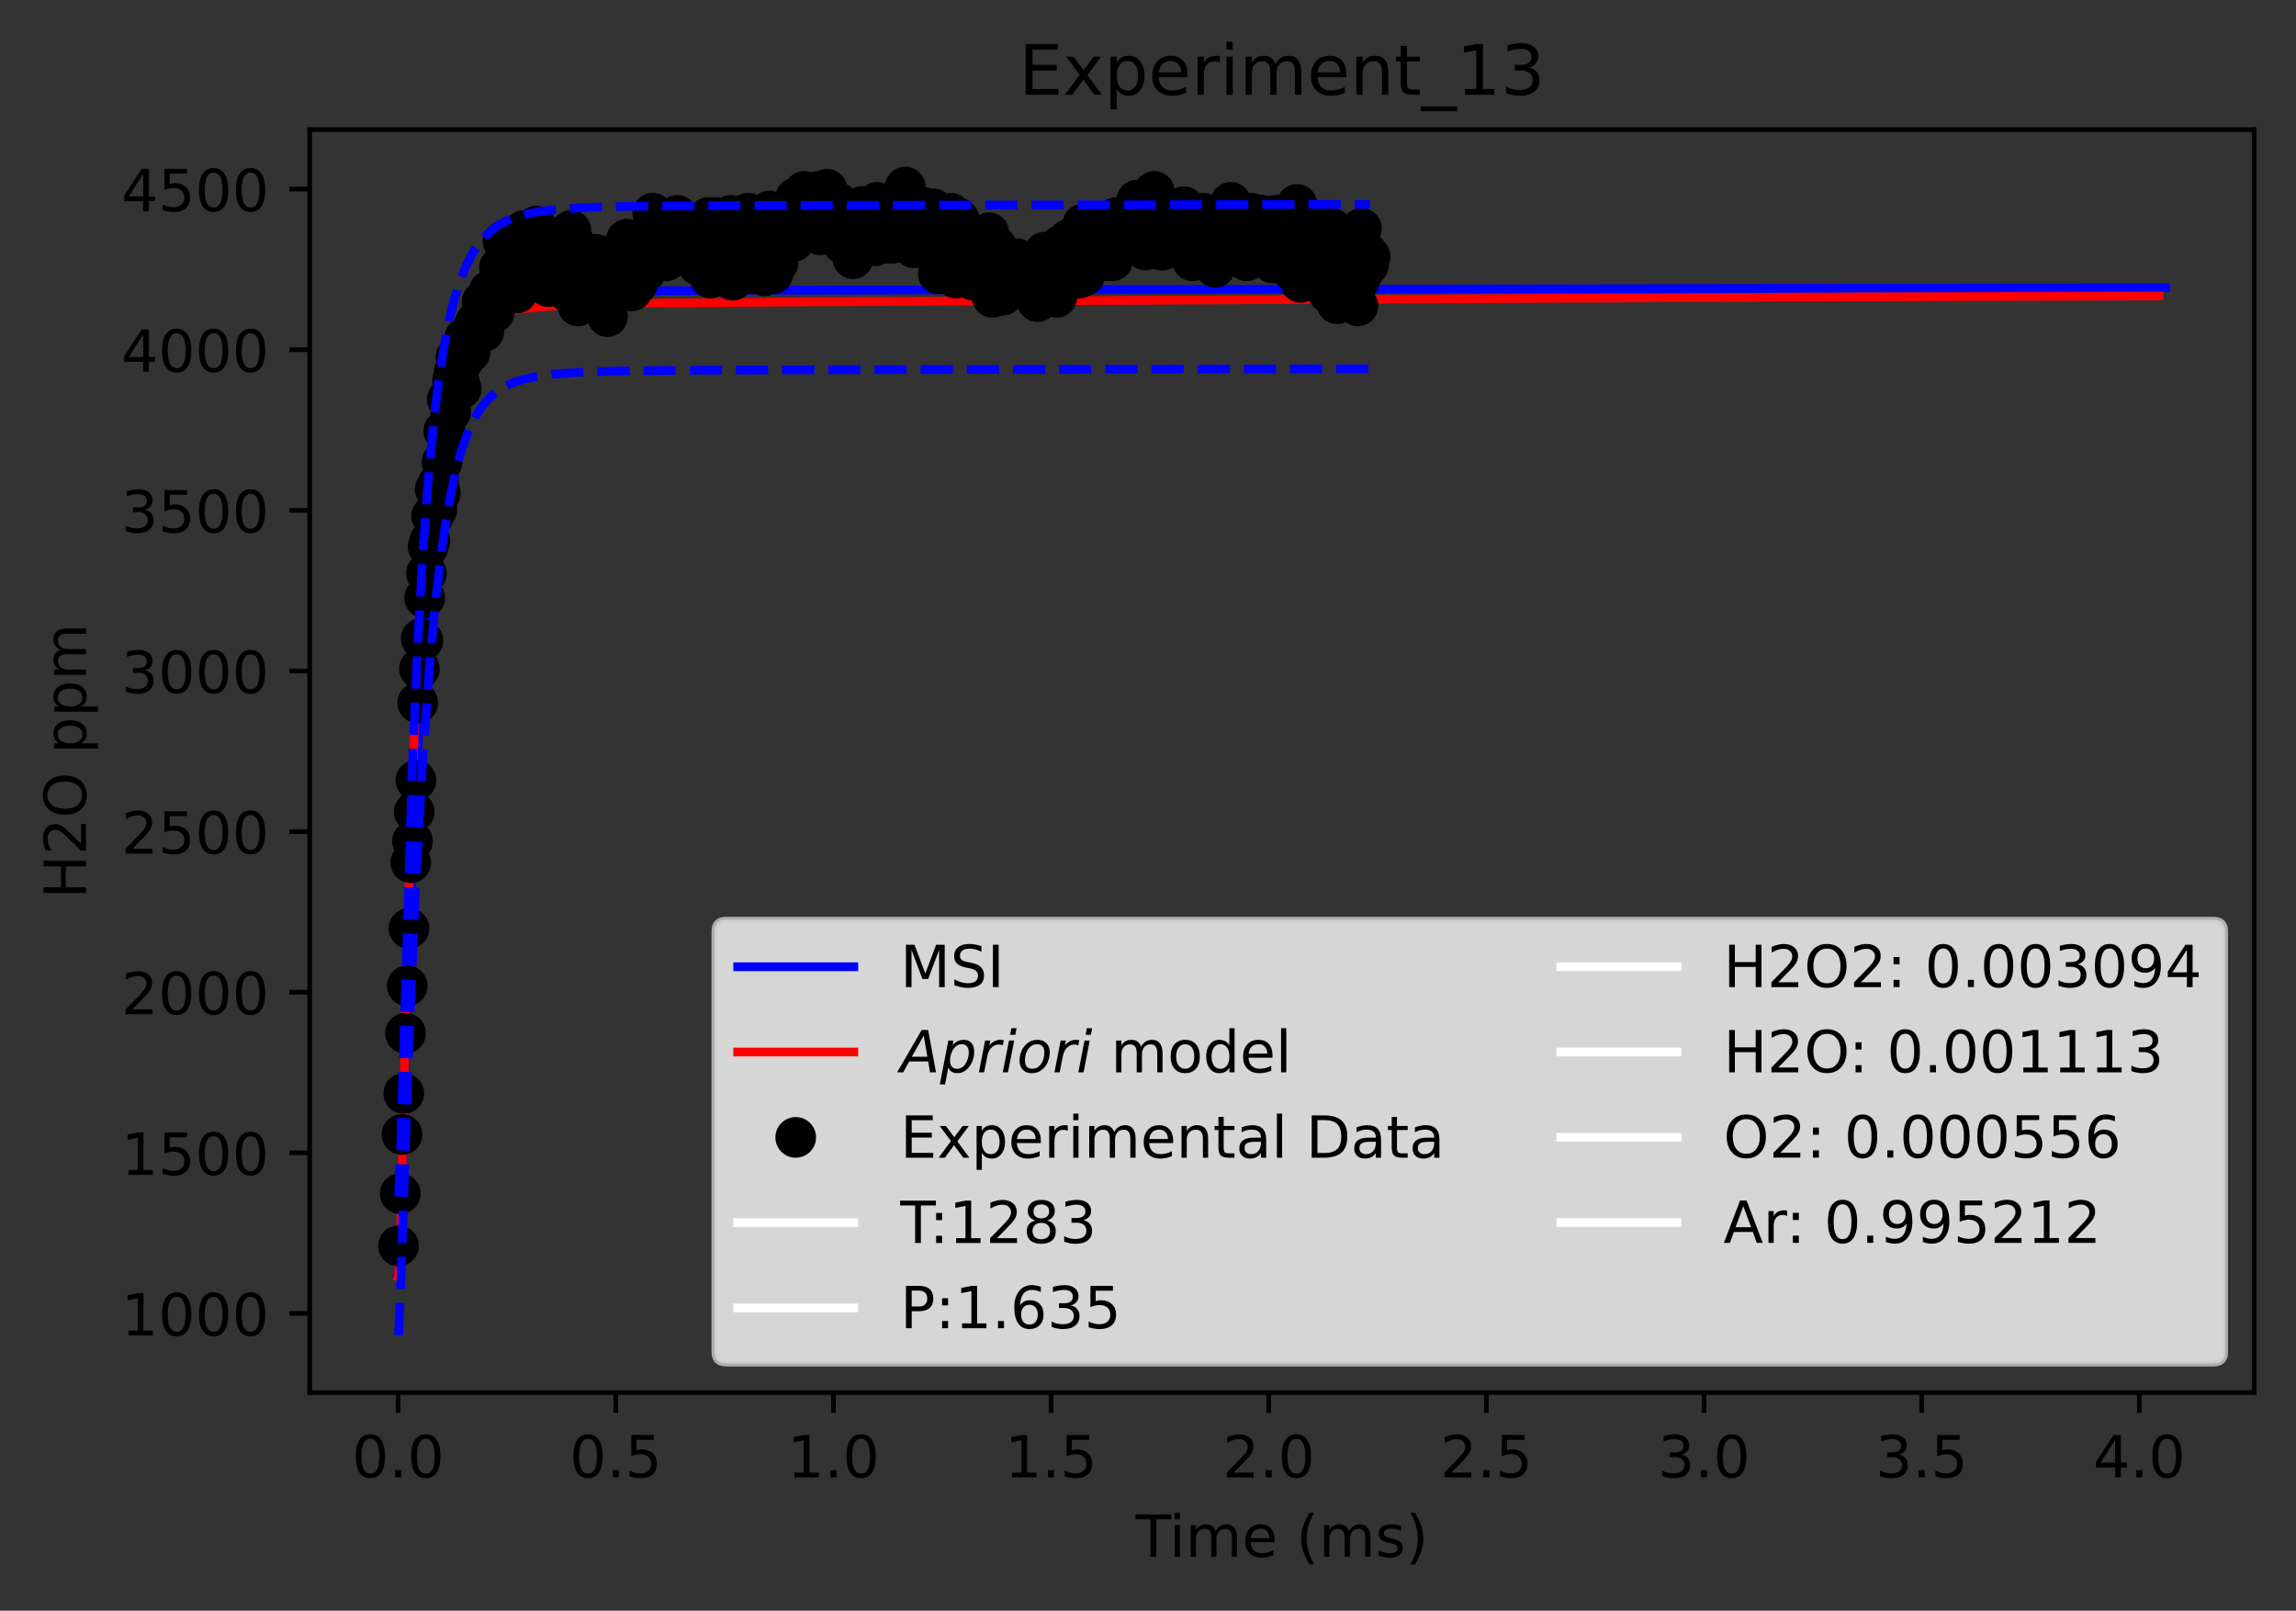 <?xml version="1.0" encoding="utf-8" standalone="no"?>
<!DOCTYPE svg PUBLIC "-//W3C//DTD SVG 1.1//EN"
  "http://www.w3.org/Graphics/SVG/1.1/DTD/svg11.dtd">
<!-- Created with matplotlib (https://matplotlib.org/) -->
<svg height="277.314pt" version="1.1" viewBox="0 0 395.328 277.314" width="395.328pt" xmlns="http://www.w3.org/2000/svg" xmlns:xlink="http://www.w3.org/1999/xlink">
 <rect x="0" y="0" width="395.328" height="277.314" fill="#333333" stroke="none"/>
 <defs>
  <style type="text/css">*{stroke-linecap:butt;stroke-linejoin:round;}</style>
 </defs>
 <g id="figure_1">
  <g id="patch_1">
   <path d="M 0 277.314 
L 395.328 277.314 
L 395.328 0 
L 0 0 
z
" style="fill:none;"/>
  </g>
  <g id="axes_1">
   <g id="patch_2">
    <path d="M 53.328 239.758 
L 388.128 239.758 
L 388.128 22.318 
L 53.328 22.318 
z
" style="fill:none;"/>
   </g>
   <g id="matplotlib.axis_1">
    <g id="xtick_1">
     <g id="line2d_1">
      <defs>
       <path d="M 0 0 
L 0 3.5 
" id="m7ede016bd9" style="stroke:#000000;stroke-width:0.8;"/>
      </defs>
      <g>
       <use style="stroke:#000000;stroke-width:0.8;" x="68.546" xlink:href="#m7ede016bd9" y="239.758"/>
      </g>
     </g>
     <g id="text_1">
      <!-- 0.0 -->
      <g transform="translate(60.595 254.357)scale(0.1 -0.1)">
       <defs>
        <path d="M 31.781 66.406 
Q 24.172 66.406 20.328 58.906 
Q 16.5 51.422 16.5 36.375 
Q 16.5 21.391 20.328 13.891 
Q 24.172 6.391 31.781 6.391 
Q 39.453 6.391 43.281 13.891 
Q 47.125 21.391 47.125 36.375 
Q 47.125 51.422 43.281 58.906 
Q 39.453 66.406 31.781 66.406 
z
M 31.781 74.219 
Q 44.047 74.219 50.516 64.516 
Q 56.984 54.828 56.984 36.375 
Q 56.984 17.969 50.516 8.266 
Q 44.047 -1.422 31.781 -1.422 
Q 19.531 -1.422 13.062 8.266 
Q 6.594 17.969 6.594 36.375 
Q 6.594 54.828 13.062 64.516 
Q 19.531 74.219 31.781 74.219 
z
" id="DejaVuSans-48"/>
        <path d="M 10.688 12.406 
L 21 12.406 
L 21 0 
L 10.688 0 
z
" id="DejaVuSans-46"/>
       </defs>
       <use xlink:href="#DejaVuSans-48"/>
       <use x="63.623" xlink:href="#DejaVuSans-46"/>
       <use x="95.41" xlink:href="#DejaVuSans-48"/>
      </g>
     </g>
    </g>
    <g id="xtick_2">
     <g id="line2d_2">
      <g>
       <use style="stroke:#000000;stroke-width:0.8;" x="106.022" xlink:href="#m7ede016bd9" y="239.758"/>
      </g>
     </g>
     <g id="text_2">
      <!-- 0.5 -->
      <g transform="translate(98.071 254.357)scale(0.1 -0.1)">
       <defs>
        <path d="M 10.797 72.906 
L 49.516 72.906 
L 49.516 64.594 
L 19.828 64.594 
L 19.828 46.734 
Q 21.969 47.469 24.109 47.828 
Q 26.266 48.188 28.422 48.188 
Q 40.625 48.188 47.75 41.5 
Q 54.891 34.812 54.891 23.391 
Q 54.891 11.625 47.562 5.094 
Q 40.234 -1.422 26.906 -1.422 
Q 22.312 -1.422 17.547 -0.641 
Q 12.797 0.141 7.719 1.703 
L 7.719 11.625 
Q 12.109 9.234 16.797 8.062 
Q 21.484 6.891 26.703 6.891 
Q 35.156 6.891 40.078 11.328 
Q 45.016 15.766 45.016 23.391 
Q 45.016 31 40.078 35.438 
Q 35.156 39.891 26.703 39.891 
Q 22.75 39.891 18.812 39.016 
Q 14.891 38.141 10.797 36.281 
z
" id="DejaVuSans-53"/>
       </defs>
       <use xlink:href="#DejaVuSans-48"/>
       <use x="63.623" xlink:href="#DejaVuSans-46"/>
       <use x="95.41" xlink:href="#DejaVuSans-53"/>
      </g>
     </g>
    </g>
    <g id="xtick_3">
     <g id="line2d_3">
      <g>
       <use style="stroke:#000000;stroke-width:0.8;" x="143.499" xlink:href="#m7ede016bd9" y="239.758"/>
      </g>
     </g>
     <g id="text_3">
      <!-- 1.0 -->
      <g transform="translate(135.547 254.357)scale(0.1 -0.1)">
       <defs>
        <path d="M 12.406 8.297 
L 28.516 8.297 
L 28.516 63.922 
L 10.984 60.406 
L 10.984 69.391 
L 28.422 72.906 
L 38.281 72.906 
L 38.281 8.297 
L 54.391 8.297 
L 54.391 0 
L 12.406 0 
z
" id="DejaVuSans-49"/>
       </defs>
       <use xlink:href="#DejaVuSans-49"/>
       <use x="63.623" xlink:href="#DejaVuSans-46"/>
       <use x="95.41" xlink:href="#DejaVuSans-48"/>
      </g>
     </g>
    </g>
    <g id="xtick_4">
     <g id="line2d_4">
      <g>
       <use style="stroke:#000000;stroke-width:0.8;" x="180.975" xlink:href="#m7ede016bd9" y="239.758"/>
      </g>
     </g>
     <g id="text_4">
      <!-- 1.5 -->
      <g transform="translate(173.023 254.357)scale(0.1 -0.1)">
       <use xlink:href="#DejaVuSans-49"/>
       <use x="63.623" xlink:href="#DejaVuSans-46"/>
       <use x="95.41" xlink:href="#DejaVuSans-53"/>
      </g>
     </g>
    </g>
    <g id="xtick_5">
     <g id="line2d_5">
      <g>
       <use style="stroke:#000000;stroke-width:0.8;" x="218.451" xlink:href="#m7ede016bd9" y="239.758"/>
      </g>
     </g>
     <g id="text_5">
      <!-- 2.0 -->
      <g transform="translate(210.499 254.357)scale(0.1 -0.1)">
       <defs>
        <path d="M 19.188 8.297 
L 53.609 8.297 
L 53.609 0 
L 7.328 0 
L 7.328 8.297 
Q 12.938 14.109 22.625 23.891 
Q 32.328 33.688 34.812 36.531 
Q 39.547 41.844 41.422 45.531 
Q 43.312 49.219 43.312 52.781 
Q 43.312 58.594 39.234 62.25 
Q 35.156 65.922 28.609 65.922 
Q 23.969 65.922 18.812 64.312 
Q 13.672 62.703 7.812 59.422 
L 7.812 69.391 
Q 13.766 71.781 18.938 73 
Q 24.125 74.219 28.422 74.219 
Q 39.75 74.219 46.484 68.547 
Q 53.219 62.891 53.219 53.422 
Q 53.219 48.922 51.531 44.891 
Q 49.859 40.875 45.406 35.406 
Q 44.188 33.984 37.641 27.219 
Q 31.109 20.453 19.188 8.297 
z
" id="DejaVuSans-50"/>
       </defs>
       <use xlink:href="#DejaVuSans-50"/>
       <use x="63.623" xlink:href="#DejaVuSans-46"/>
       <use x="95.41" xlink:href="#DejaVuSans-48"/>
      </g>
     </g>
    </g>
    <g id="xtick_6">
     <g id="line2d_6">
      <g>
       <use style="stroke:#000000;stroke-width:0.8;" x="255.927" xlink:href="#m7ede016bd9" y="239.758"/>
      </g>
     </g>
     <g id="text_6">
      <!-- 2.5 -->
      <g transform="translate(247.976 254.357)scale(0.1 -0.1)">
       <use xlink:href="#DejaVuSans-50"/>
       <use x="63.623" xlink:href="#DejaVuSans-46"/>
       <use x="95.41" xlink:href="#DejaVuSans-53"/>
      </g>
     </g>
    </g>
    <g id="xtick_7">
     <g id="line2d_7">
      <g>
       <use style="stroke:#000000;stroke-width:0.8;" x="293.403" xlink:href="#m7ede016bd9" y="239.758"/>
      </g>
     </g>
     <g id="text_7">
      <!-- 3.0 -->
      <g transform="translate(285.452 254.357)scale(0.1 -0.1)">
       <defs>
        <path d="M 40.578 39.312 
Q 47.656 37.797 51.625 33 
Q 55.609 28.219 55.609 21.188 
Q 55.609 10.406 48.188 4.484 
Q 40.766 -1.422 27.094 -1.422 
Q 22.516 -1.422 17.656 -0.516 
Q 12.797 0.391 7.625 2.203 
L 7.625 11.719 
Q 11.719 9.328 16.594 8.109 
Q 21.484 6.891 26.812 6.891 
Q 36.078 6.891 40.938 10.547 
Q 45.797 14.203 45.797 21.188 
Q 45.797 27.641 41.281 31.266 
Q 36.766 34.906 28.719 34.906 
L 20.219 34.906 
L 20.219 43.016 
L 29.109 43.016 
Q 36.375 43.016 40.234 45.922 
Q 44.094 48.828 44.094 54.297 
Q 44.094 59.906 40.109 62.906 
Q 36.141 65.922 28.719 65.922 
Q 24.656 65.922 20.016 65.031 
Q 15.375 64.156 9.812 62.312 
L 9.812 71.094 
Q 15.438 72.656 20.344 73.438 
Q 25.25 74.219 29.594 74.219 
Q 40.828 74.219 47.359 69.109 
Q 53.906 64.016 53.906 55.328 
Q 53.906 49.266 50.438 45.094 
Q 46.969 40.922 40.578 39.312 
z
" id="DejaVuSans-51"/>
       </defs>
       <use xlink:href="#DejaVuSans-51"/>
       <use x="63.623" xlink:href="#DejaVuSans-46"/>
       <use x="95.41" xlink:href="#DejaVuSans-48"/>
      </g>
     </g>
    </g>
    <g id="xtick_8">
     <g id="line2d_8">
      <g>
       <use style="stroke:#000000;stroke-width:0.8;" x="330.88" xlink:href="#m7ede016bd9" y="239.758"/>
      </g>
     </g>
     <g id="text_8">
      <!-- 3.5 -->
      <g transform="translate(322.928 254.357)scale(0.1 -0.1)">
       <use xlink:href="#DejaVuSans-51"/>
       <use x="63.623" xlink:href="#DejaVuSans-46"/>
       <use x="95.41" xlink:href="#DejaVuSans-53"/>
      </g>
     </g>
    </g>
    <g id="xtick_9">
     <g id="line2d_9">
      <g>
       <use style="stroke:#000000;stroke-width:0.8;" x="368.356" xlink:href="#m7ede016bd9" y="239.758"/>
      </g>
     </g>
     <g id="text_9">
      <!-- 4.0 -->
      <g transform="translate(360.404 254.357)scale(0.1 -0.1)">
       <defs>
        <path d="M 37.797 64.312 
L 12.891 25.391 
L 37.797 25.391 
z
M 35.203 72.906 
L 47.609 72.906 
L 47.609 25.391 
L 58.016 25.391 
L 58.016 17.188 
L 47.609 17.188 
L 47.609 0 
L 37.797 0 
L 37.797 17.188 
L 4.891 17.188 
L 4.891 26.703 
z
" id="DejaVuSans-52"/>
       </defs>
       <use xlink:href="#DejaVuSans-52"/>
       <use x="63.623" xlink:href="#DejaVuSans-46"/>
       <use x="95.41" xlink:href="#DejaVuSans-48"/>
      </g>
     </g>
    </g>
    <g id="text_10">
     <!-- Time (ms) -->
     <g transform="translate(195.529 268.035)scale(0.1 -0.1)">
      <defs>
       <path d="M -0.297 72.906 
L 61.375 72.906 
L 61.375 64.594 
L 35.5 64.594 
L 35.5 0 
L 25.594 0 
L 25.594 64.594 
L -0.297 64.594 
z
" id="DejaVuSans-84"/>
       <path d="M 9.422 54.688 
L 18.406 54.688 
L 18.406 0 
L 9.422 0 
z
M 9.422 75.984 
L 18.406 75.984 
L 18.406 64.594 
L 9.422 64.594 
z
" id="DejaVuSans-105"/>
       <path d="M 52 44.188 
Q 55.375 50.25 60.062 53.125 
Q 64.75 56 71.094 56 
Q 79.641 56 84.281 50.016 
Q 88.922 44.047 88.922 33.016 
L 88.922 0 
L 79.891 0 
L 79.891 32.719 
Q 79.891 40.578 77.094 44.375 
Q 74.312 48.188 68.609 48.188 
Q 61.625 48.188 57.562 43.547 
Q 53.516 38.922 53.516 30.906 
L 53.516 0 
L 44.484 0 
L 44.484 32.719 
Q 44.484 40.625 41.703 44.406 
Q 38.922 48.188 33.109 48.188 
Q 26.219 48.188 22.156 43.531 
Q 18.109 38.875 18.109 30.906 
L 18.109 0 
L 9.078 0 
L 9.078 54.688 
L 18.109 54.688 
L 18.109 46.188 
Q 21.188 51.219 25.484 53.609 
Q 29.781 56 35.688 56 
Q 41.656 56 45.828 52.969 
Q 50 49.953 52 44.188 
z
" id="DejaVuSans-109"/>
       <path d="M 56.203 29.594 
L 56.203 25.203 
L 14.891 25.203 
Q 15.484 15.922 20.484 11.062 
Q 25.484 6.203 34.422 6.203 
Q 39.594 6.203 44.453 7.469 
Q 49.312 8.734 54.109 11.281 
L 54.109 2.781 
Q 49.266 0.734 44.188 -0.344 
Q 39.109 -1.422 33.891 -1.422 
Q 20.797 -1.422 13.156 6.188 
Q 5.516 13.812 5.516 26.812 
Q 5.516 40.234 12.766 48.109 
Q 20.016 56 32.328 56 
Q 43.359 56 49.781 48.891 
Q 56.203 41.797 56.203 29.594 
z
M 47.219 32.234 
Q 47.125 39.594 43.094 43.984 
Q 39.062 48.391 32.422 48.391 
Q 24.906 48.391 20.391 44.141 
Q 15.875 39.891 15.188 32.172 
z
" id="DejaVuSans-101"/>
       <path id="DejaVuSans-32"/>
       <path d="M 31 75.875 
Q 24.469 64.656 21.281 53.656 
Q 18.109 42.672 18.109 31.391 
Q 18.109 20.125 21.312 9.062 
Q 24.516 -2 31 -13.188 
L 23.188 -13.188 
Q 15.875 -1.703 12.234 9.375 
Q 8.594 20.453 8.594 31.391 
Q 8.594 42.281 12.203 53.312 
Q 15.828 64.359 23.188 75.875 
z
" id="DejaVuSans-40"/>
       <path d="M 44.281 53.078 
L 44.281 44.578 
Q 40.484 46.531 36.375 47.5 
Q 32.281 48.484 27.875 48.484 
Q 21.188 48.484 17.844 46.438 
Q 14.5 44.391 14.5 40.281 
Q 14.5 37.156 16.891 35.375 
Q 19.281 33.594 26.516 31.984 
L 29.594 31.297 
Q 39.156 29.25 43.188 25.516 
Q 47.219 21.781 47.219 15.094 
Q 47.219 7.469 41.188 3.016 
Q 35.156 -1.422 24.609 -1.422 
Q 20.219 -1.422 15.453 -0.562 
Q 10.688 0.297 5.422 2 
L 5.422 11.281 
Q 10.406 8.688 15.234 7.391 
Q 20.062 6.109 24.812 6.109 
Q 31.156 6.109 34.562 8.281 
Q 37.984 10.453 37.984 14.406 
Q 37.984 18.062 35.516 20.016 
Q 33.062 21.969 24.703 23.781 
L 21.578 24.516 
Q 13.234 26.266 9.516 29.906 
Q 5.812 33.547 5.812 39.891 
Q 5.812 47.609 11.281 51.797 
Q 16.75 56 26.812 56 
Q 31.781 56 36.172 55.266 
Q 40.578 54.547 44.281 53.078 
z
" id="DejaVuSans-115"/>
       <path d="M 8.016 75.875 
L 15.828 75.875 
Q 23.141 64.359 26.781 53.312 
Q 30.422 42.281 30.422 31.391 
Q 30.422 20.453 26.781 9.375 
Q 23.141 -1.703 15.828 -13.188 
L 8.016 -13.188 
Q 14.5 -2 17.703 9.062 
Q 20.906 20.125 20.906 31.391 
Q 20.906 42.672 17.703 53.656 
Q 14.5 64.656 8.016 75.875 
z
" id="DejaVuSans-41"/>
      </defs>
      <use xlink:href="#DejaVuSans-84"/>
      <use x="57.959" xlink:href="#DejaVuSans-105"/>
      <use x="85.742" xlink:href="#DejaVuSans-109"/>
      <use x="183.154" xlink:href="#DejaVuSans-101"/>
      <use x="244.678" xlink:href="#DejaVuSans-32"/>
      <use x="276.465" xlink:href="#DejaVuSans-40"/>
      <use x="315.479" xlink:href="#DejaVuSans-109"/>
      <use x="412.891" xlink:href="#DejaVuSans-115"/>
      <use x="464.99" xlink:href="#DejaVuSans-41"/>
     </g>
    </g>
   </g>
   <g id="matplotlib.axis_2">
    <g id="ytick_1">
     <g id="line2d_10">
      <defs>
       <path d="M 0 0 
L -3.5 0 
" id="m54aeb78675" style="stroke:#000000;stroke-width:0.8;"/>
      </defs>
      <g>
       <use style="stroke:#000000;stroke-width:0.8;" x="53.328" xlink:href="#m54aeb78675" y="226.124"/>
      </g>
     </g>
     <g id="text_11">
      <!-- 1000 -->
      <g transform="translate(20.878 229.923)scale(0.1 -0.1)">
       <use xlink:href="#DejaVuSans-49"/>
       <use x="63.623" xlink:href="#DejaVuSans-48"/>
       <use x="127.246" xlink:href="#DejaVuSans-48"/>
       <use x="190.869" xlink:href="#DejaVuSans-48"/>
      </g>
     </g>
    </g>
    <g id="ytick_2">
     <g id="line2d_11">
      <g>
       <use style="stroke:#000000;stroke-width:0.8;" x="53.328" xlink:href="#m54aeb78675" y="198.472"/>
      </g>
     </g>
     <g id="text_12">
      <!-- 1500 -->
      <g transform="translate(20.878 202.271)scale(0.1 -0.1)">
       <use xlink:href="#DejaVuSans-49"/>
       <use x="63.623" xlink:href="#DejaVuSans-53"/>
       <use x="127.246" xlink:href="#DejaVuSans-48"/>
       <use x="190.869" xlink:href="#DejaVuSans-48"/>
      </g>
     </g>
    </g>
    <g id="ytick_3">
     <g id="line2d_12">
      <g>
       <use style="stroke:#000000;stroke-width:0.8;" x="53.328" xlink:href="#m54aeb78675" y="170.82"/>
      </g>
     </g>
     <g id="text_13">
      <!-- 2000 -->
      <g transform="translate(20.878 174.619)scale(0.1 -0.1)">
       <use xlink:href="#DejaVuSans-50"/>
       <use x="63.623" xlink:href="#DejaVuSans-48"/>
       <use x="127.246" xlink:href="#DejaVuSans-48"/>
       <use x="190.869" xlink:href="#DejaVuSans-48"/>
      </g>
     </g>
    </g>
    <g id="ytick_4">
     <g id="line2d_13">
      <g>
       <use style="stroke:#000000;stroke-width:0.8;" x="53.328" xlink:href="#m54aeb78675" y="143.168"/>
      </g>
     </g>
     <g id="text_14">
      <!-- 2500 -->
      <g transform="translate(20.878 146.968)scale(0.1 -0.1)">
       <use xlink:href="#DejaVuSans-50"/>
       <use x="63.623" xlink:href="#DejaVuSans-53"/>
       <use x="127.246" xlink:href="#DejaVuSans-48"/>
       <use x="190.869" xlink:href="#DejaVuSans-48"/>
      </g>
     </g>
    </g>
    <g id="ytick_5">
     <g id="line2d_14">
      <g>
       <use style="stroke:#000000;stroke-width:0.8;" x="53.328" xlink:href="#m54aeb78675" y="115.517"/>
      </g>
     </g>
     <g id="text_15">
      <!-- 3000 -->
      <g transform="translate(20.878 119.316)scale(0.1 -0.1)">
       <use xlink:href="#DejaVuSans-51"/>
       <use x="63.623" xlink:href="#DejaVuSans-48"/>
       <use x="127.246" xlink:href="#DejaVuSans-48"/>
       <use x="190.869" xlink:href="#DejaVuSans-48"/>
      </g>
     </g>
    </g>
    <g id="ytick_6">
     <g id="line2d_15">
      <g>
       <use style="stroke:#000000;stroke-width:0.8;" x="53.328" xlink:href="#m54aeb78675" y="87.865"/>
      </g>
     </g>
     <g id="text_16">
      <!-- 3500 -->
      <g transform="translate(20.878 91.664)scale(0.1 -0.1)">
       <use xlink:href="#DejaVuSans-51"/>
       <use x="63.623" xlink:href="#DejaVuSans-53"/>
       <use x="127.246" xlink:href="#DejaVuSans-48"/>
       <use x="190.869" xlink:href="#DejaVuSans-48"/>
      </g>
     </g>
    </g>
    <g id="ytick_7">
     <g id="line2d_16">
      <g>
       <use style="stroke:#000000;stroke-width:0.8;" x="53.328" xlink:href="#m54aeb78675" y="60.213"/>
      </g>
     </g>
     <g id="text_17">
      <!-- 4000 -->
      <g transform="translate(20.878 64.012)scale(0.1 -0.1)">
       <use xlink:href="#DejaVuSans-52"/>
       <use x="63.623" xlink:href="#DejaVuSans-48"/>
       <use x="127.246" xlink:href="#DejaVuSans-48"/>
       <use x="190.869" xlink:href="#DejaVuSans-48"/>
      </g>
     </g>
    </g>
    <g id="ytick_8">
     <g id="line2d_17">
      <g>
       <use style="stroke:#000000;stroke-width:0.8;" x="53.328" xlink:href="#m54aeb78675" y="32.561"/>
      </g>
     </g>
     <g id="text_18">
      <!-- 4500 -->
      <g transform="translate(20.878 36.36)scale(0.1 -0.1)">
       <use xlink:href="#DejaVuSans-52"/>
       <use x="63.623" xlink:href="#DejaVuSans-53"/>
       <use x="127.246" xlink:href="#DejaVuSans-48"/>
       <use x="190.869" xlink:href="#DejaVuSans-48"/>
      </g>
     </g>
    </g>
    <g id="text_19">
     <!-- H2O ppm -->
     <g transform="translate(14.798 154.723)rotate(-90)scale(0.1 -0.1)">
      <defs>
       <path d="M 9.812 72.906 
L 19.672 72.906 
L 19.672 43.016 
L 55.516 43.016 
L 55.516 72.906 
L 65.375 72.906 
L 65.375 0 
L 55.516 0 
L 55.516 34.719 
L 19.672 34.719 
L 19.672 0 
L 9.812 0 
z
" id="DejaVuSans-72"/>
       <path d="M 39.406 66.219 
Q 28.656 66.219 22.328 58.203 
Q 16.016 50.203 16.016 36.375 
Q 16.016 22.609 22.328 14.594 
Q 28.656 6.594 39.406 6.594 
Q 50.141 6.594 56.422 14.594 
Q 62.703 22.609 62.703 36.375 
Q 62.703 50.203 56.422 58.203 
Q 50.141 66.219 39.406 66.219 
z
M 39.406 74.219 
Q 54.734 74.219 63.906 63.938 
Q 73.094 53.656 73.094 36.375 
Q 73.094 19.141 63.906 8.859 
Q 54.734 -1.422 39.406 -1.422 
Q 24.031 -1.422 14.812 8.828 
Q 5.609 19.094 5.609 36.375 
Q 5.609 53.656 14.812 63.938 
Q 24.031 74.219 39.406 74.219 
z
" id="DejaVuSans-79"/>
       <path d="M 18.109 8.203 
L 18.109 -20.797 
L 9.078 -20.797 
L 9.078 54.688 
L 18.109 54.688 
L 18.109 46.391 
Q 20.953 51.266 25.266 53.625 
Q 29.594 56 35.594 56 
Q 45.562 56 51.781 48.094 
Q 58.016 40.188 58.016 27.297 
Q 58.016 14.406 51.781 6.484 
Q 45.562 -1.422 35.594 -1.422 
Q 29.594 -1.422 25.266 0.953 
Q 20.953 3.328 18.109 8.203 
z
M 48.688 27.297 
Q 48.688 37.203 44.609 42.844 
Q 40.531 48.484 33.406 48.484 
Q 26.266 48.484 22.188 42.844 
Q 18.109 37.203 18.109 27.297 
Q 18.109 17.391 22.188 11.75 
Q 26.266 6.109 33.406 6.109 
Q 40.531 6.109 44.609 11.75 
Q 48.688 17.391 48.688 27.297 
z
" id="DejaVuSans-112"/>
      </defs>
      <use xlink:href="#DejaVuSans-72"/>
      <use x="75.195" xlink:href="#DejaVuSans-50"/>
      <use x="138.818" xlink:href="#DejaVuSans-79"/>
      <use x="217.529" xlink:href="#DejaVuSans-32"/>
      <use x="249.316" xlink:href="#DejaVuSans-112"/>
      <use x="312.793" xlink:href="#DejaVuSans-112"/>
      <use x="376.27" xlink:href="#DejaVuSans-109"/>
     </g>
    </g>
   </g>
   <g id="line2d_18">
    <path clip-path="url(#pff5c723a20)" d="M 68.546 219.433 
L 68.585 219.329 
L 68.686 218.212 
L 68.914 212.8 
L 69.691 186.467 
L 70.694 156.79 
L 71.684 133.837 
L 72.673 115.813 
L 73.654 101.769 
L 74.59 91.22 
L 75.526 82.883 
L 76.517 75.942 
L 77.501 70.57 
L 78.405 66.673 
L 79.365 63.387 
L 80.325 60.793 
L 81.422 58.481 
L 82.519 56.705 
L 83.616 55.333 
L 84.85 54.154 
L 86.221 53.179 
L 87.73 52.397 
L 89.512 51.746 
L 91.569 51.238 
L 94.18 50.824 
L 97.748 50.494 
L 103.099 50.241 
L 112.027 50.066 
L 131.227 49.961 
L 279.133 49.696 
L 372.91 49.553 
L 372.91 49.553 
" style="fill:none;stroke:#0000ff;stroke-linecap:square;stroke-width:1.5;"/>
   </g>
   <g id="line2d_19">
    <path clip-path="url(#pff5c723a20)" d="M 68.546 219.873 
L 68.587 219.77 
L 68.691 218.652 
L 68.906 213.4 
L 69.354 195.709 
L 70.51 149.899 
L 71.308 126.925 
L 72.163 108.524 
L 72.894 96.596 
L 73.748 85.969 
L 74.639 77.756 
L 75.452 72.145 
L 76.318 67.636 
L 77.261 63.999 
L 78.203 61.324 
L 79.066 59.489 
L 79.977 58.019 
L 81.018 56.766 
L 82.059 55.84 
L 83.231 55.073 
L 84.662 54.403 
L 86.484 53.82 
L 88.827 53.333 
L 91.951 52.932 
L 96.314 52.606 
L 102.968 52.347 
L 114.244 52.15 
L 140.788 51.963 
L 310.246 51.158 
L 371.748 50.947 
L 371.748 50.947 
" style="fill:none;stroke:#ff0000;stroke-linecap:square;stroke-width:1.5;"/>
   </g>
   <g id="line2d_20">
    <defs>
     <path d="M 0 3 
C 0.796 3 1.559 2.684 2.121 2.121 
C 2.684 1.559 3 0.796 3 0 
C 3 -0.796 2.684 -1.559 2.121 -2.121 
C 1.559 -2.684 0.796 -3 0 -3 
C -0.796 -3 -1.559 -2.684 -2.121 -2.121 
C -2.684 -1.559 -3 -0.796 -3 0 
C -3 0.796 -2.684 1.559 -2.121 2.121 
C -1.559 2.684 -0.796 3 0 3 
z
" id="m71605035d0" style="stroke:#000000;"/>
    </defs>
    <g clip-path="url(#pff5c723a20)">
     <use style="stroke:#000000;" x="68.621" xlink:href="#m71605035d0" y="214.51"/>
     <use style="stroke:#000000;" x="68.921" xlink:href="#m71605035d0" y="205.501"/>
     <use style="stroke:#000000;" x="69.221" xlink:href="#m71605035d0" y="195.32"/>
     <use style="stroke:#000000;" x="69.521" xlink:href="#m71605035d0" y="188.257"/>
     <use style="stroke:#000000;" x="69.82" xlink:href="#m71605035d0" y="177.899"/>
     <use style="stroke:#000000;" x="70.12" xlink:href="#m71605035d0" y="169.731"/>
     <use style="stroke:#000000;" x="70.42" xlink:href="#m71605035d0" y="159.842"/>
     <use style="stroke:#000000;" x="70.72" xlink:href="#m71605035d0" y="148.516"/>
     <use style="stroke:#000000;" x="71.02" xlink:href="#m71605035d0" y="144.822"/>
     <use style="stroke:#000000;" x="71.32" xlink:href="#m71605035d0" y="139.767"/>
     <use style="stroke:#000000;" x="71.619" xlink:href="#m71605035d0" y="134.347"/>
     <use style="stroke:#000000;" x="71.919" xlink:href="#m71605035d0" y="121.014"/>
     <use style="stroke:#000000;" x="72.219" xlink:href="#m71605035d0" y="115.141"/>
     <use style="stroke:#000000;" x="72.519" xlink:href="#m71605035d0" y="109.936"/>
     <use style="stroke:#000000;" x="72.819" xlink:href="#m71605035d0" y="110.285"/>
     <use style="stroke:#000000;" x="73.118" xlink:href="#m71605035d0" y="102.952"/>
     <use style="stroke:#000000;" x="73.418" xlink:href="#m71605035d0" y="98.738"/>
     <use style="stroke:#000000;" x="73.718" xlink:href="#m71605035d0" y="94.153"/>
     <use style="stroke:#000000;" x="74.018" xlink:href="#m71605035d0" y="93.091"/>
     <use style="stroke:#000000;" x="74.318" xlink:href="#m71605035d0" y="88.838"/>
     <use style="stroke:#000000;" x="74.617" xlink:href="#m71605035d0" y="88.838"/>
     <use style="stroke:#000000;" x="74.917" xlink:href="#m71605035d0" y="84.209"/>
     <use style="stroke:#000000;" x="75.217" xlink:href="#m71605035d0" y="87.771"/>
     <use style="stroke:#000000;" x="75.517" xlink:href="#m71605035d0" y="83.136"/>
     <use style="stroke:#000000;" x="75.817" xlink:href="#m71605035d0" y="84.923"/>
     <use style="stroke:#000000;" x="76.116" xlink:href="#m71605035d0" y="79.558"/>
     <use style="stroke:#000000;" x="76.416" xlink:href="#m71605035d0" y="74.161"/>
     <use style="stroke:#000000;" x="76.716" xlink:href="#m71605035d0" y="74.52"/>
     <use style="stroke:#000000;" x="77.016" xlink:href="#m71605035d0" y="68.741"/>
     <use style="stroke:#000000;" x="77.316" xlink:href="#m71605035d0" y="68.376"/>
     <use style="stroke:#000000;" x="77.616" xlink:href="#m71605035d0" y="70.914"/>
     <use style="stroke:#000000;" x="77.915" xlink:href="#m71605035d0" y="65.472"/>
     <use style="stroke:#000000;" x="78.215" xlink:href="#m71605035d0" y="64.018"/>
     <use style="stroke:#000000;" x="78.515" xlink:href="#m71605035d0" y="61.463"/>
     <use style="stroke:#000000;" x="78.815" xlink:href="#m71605035d0" y="63.288"/>
     <use style="stroke:#000000;" x="79.115" xlink:href="#m71605035d0" y="65.837"/>
     <use style="stroke:#000000;" x="79.414" xlink:href="#m71605035d0" y="66.927"/>
     <use style="stroke:#000000;" x="79.714" xlink:href="#m71605035d0" y="62.193"/>
     <use style="stroke:#000000;" x="80.014" xlink:href="#m71605035d0" y="58.172"/>
     <use style="stroke:#000000;" x="80.314" xlink:href="#m71605035d0" y="58.902"/>
     <use style="stroke:#000000;" x="80.614" xlink:href="#m71605035d0" y="57.807"/>
     <use style="stroke:#000000;" x="80.913" xlink:href="#m71605035d0" y="60.733"/>
     <use style="stroke:#000000;" x="81.213" xlink:href="#m71605035d0" y="58.172"/>
     <use style="stroke:#000000;" x="81.513" xlink:href="#m71605035d0" y="56.342"/>
     <use style="stroke:#000000;" x="81.813" xlink:href="#m71605035d0" y="55.606"/>
     <use style="stroke:#000000;" x="82.113" xlink:href="#m71605035d0" y="55.236"/>
     <use style="stroke:#000000;" x="82.412" xlink:href="#m71605035d0" y="54.871"/>
     <use style="stroke:#000000;" x="82.712" xlink:href="#m71605035d0" y="56.707"/>
     <use style="stroke:#000000;" x="83.012" xlink:href="#m71605035d0" y="51.929"/>
     <use style="stroke:#000000;" x="83.312" xlink:href="#m71605035d0" y="57.072"/>
     <use style="stroke:#000000;" x="83.612" xlink:href="#m71605035d0" y="54.135"/>
     <use style="stroke:#000000;" x="83.912" xlink:href="#m71605035d0" y="53.4"/>
     <use style="stroke:#000000;" x="84.211" xlink:href="#m71605035d0" y="50.081"/>
     <use style="stroke:#000000;" x="84.511" xlink:href="#m71605035d0" y="54.135"/>
     <use style="stroke:#000000;" x="84.811" xlink:href="#m71605035d0" y="51.929"/>
     <use style="stroke:#000000;" x="85.111" xlink:href="#m71605035d0" y="53.77"/>
     <use style="stroke:#000000;" x="85.411" xlink:href="#m71605035d0" y="49.346"/>
     <use style="stroke:#000000;" x="85.71" xlink:href="#m71605035d0" y="48.605"/>
     <use style="stroke:#000000;" x="86.01" xlink:href="#m71605035d0" y="46.011"/>
     <use style="stroke:#000000;" x="86.31" xlink:href="#m71605035d0" y="46.752"/>
     <use style="stroke:#000000;" x="86.61" xlink:href="#m71605035d0" y="41.554"/>
     <use style="stroke:#000000;" x="86.91" xlink:href="#m71605035d0" y="47.493"/>
     <use style="stroke:#000000;" x="87.209" xlink:href="#m71605035d0" y="48.234"/>
     <use style="stroke:#000000;" x="87.509" xlink:href="#m71605035d0" y="50.452"/>
     <use style="stroke:#000000;" x="87.809" xlink:href="#m71605035d0" y="41.554"/>
     <use style="stroke:#000000;" x="88.109" xlink:href="#m71605035d0" y="50.081"/>
     <use style="stroke:#000000;" x="88.409" xlink:href="#m71605035d0" y="46.752"/>
     <use style="stroke:#000000;" x="88.708" xlink:href="#m71605035d0" y="47.864"/>
     <use style="stroke:#000000;" x="89.008" xlink:href="#m71605035d0" y="50.452"/>
     <use style="stroke:#000000;" x="89.308" xlink:href="#m71605035d0" y="40.436"/>
     <use style="stroke:#000000;" x="89.608" xlink:href="#m71605035d0" y="45.27"/>
     <use style="stroke:#000000;" x="89.908" xlink:href="#m71605035d0" y="45.27"/>
     <use style="stroke:#000000;" x="90.208" xlink:href="#m71605035d0" y="39.69"/>
     <use style="stroke:#000000;" x="90.507" xlink:href="#m71605035d0" y="44.899"/>
     <use style="stroke:#000000;" x="90.807" xlink:href="#m71605035d0" y="44.899"/>
     <use style="stroke:#000000;" x="91.107" xlink:href="#m71605035d0" y="41.183"/>
     <use style="stroke:#000000;" x="91.407" xlink:href="#m71605035d0" y="43.412"/>
     <use style="stroke:#000000;" x="91.707" xlink:href="#m71605035d0" y="42.671"/>
     <use style="stroke:#000000;" x="92.006" xlink:href="#m71605035d0" y="40.807"/>
     <use style="stroke:#000000;" x="92.306" xlink:href="#m71605035d0" y="38.943"/>
     <use style="stroke:#000000;" x="92.606" xlink:href="#m71605035d0" y="41.924"/>
     <use style="stroke:#000000;" x="92.906" xlink:href="#m71605035d0" y="46.752"/>
     <use style="stroke:#000000;" x="93.206" xlink:href="#m71605035d0" y="41.554"/>
     <use style="stroke:#000000;" x="93.505" xlink:href="#m71605035d0" y="46.752"/>
     <use style="stroke:#000000;" x="93.805" xlink:href="#m71605035d0" y="44.529"/>
     <use style="stroke:#000000;" x="94.105" xlink:href="#m71605035d0" y="41.924"/>
     <use style="stroke:#000000;" x="94.405" xlink:href="#m71605035d0" y="49.346"/>
     <use style="stroke:#000000;" x="94.705" xlink:href="#m71605035d0" y="43.041"/>
     <use style="stroke:#000000;" x="95.004" xlink:href="#m71605035d0" y="41.183"/>
     <use style="stroke:#000000;" x="95.304" xlink:href="#m71605035d0" y="41.554"/>
     <use style="stroke:#000000;" x="95.604" xlink:href="#m71605035d0" y="42.671"/>
     <use style="stroke:#000000;" x="95.904" xlink:href="#m71605035d0" y="46.382"/>
     <use style="stroke:#000000;" x="96.204" xlink:href="#m71605035d0" y="45.27"/>
     <use style="stroke:#000000;" x="96.504" xlink:href="#m71605035d0" y="44.158"/>
     <use style="stroke:#000000;" x="96.803" xlink:href="#m71605035d0" y="45.641"/>
     <use style="stroke:#000000;" x="97.103" xlink:href="#m71605035d0" y="46.011"/>
     <use style="stroke:#000000;" x="97.403" xlink:href="#m71605035d0" y="48.605"/>
     <use style="stroke:#000000;" x="97.703" xlink:href="#m71605035d0" y="49.346"/>
     <use style="stroke:#000000;" x="98.003" xlink:href="#m71605035d0" y="50.452"/>
     <use style="stroke:#000000;" x="98.302" xlink:href="#m71605035d0" y="39.69"/>
     <use style="stroke:#000000;" x="98.602" xlink:href="#m71605035d0" y="50.081"/>
     <use style="stroke:#000000;" x="98.902" xlink:href="#m71605035d0" y="46.011"/>
     <use style="stroke:#000000;" x="99.202" xlink:href="#m71605035d0" y="42.3"/>
     <use style="stroke:#000000;" x="99.502" xlink:href="#m71605035d0" y="52.664"/>
     <use style="stroke:#000000;" x="99.801" xlink:href="#m71605035d0" y="46.011"/>
     <use style="stroke:#000000;" x="100.101" xlink:href="#m71605035d0" y="47.493"/>
     <use style="stroke:#000000;" x="100.401" xlink:href="#m71605035d0" y="43.788"/>
     <use style="stroke:#000000;" x="100.701" xlink:href="#m71605035d0" y="48.234"/>
     <use style="stroke:#000000;" x="101.001" xlink:href="#m71605035d0" y="44.158"/>
     <use style="stroke:#000000;" x="101.3" xlink:href="#m71605035d0" y="44.899"/>
     <use style="stroke:#000000;" x="101.6" xlink:href="#m71605035d0" y="50.452"/>
     <use style="stroke:#000000;" x="101.9" xlink:href="#m71605035d0" y="44.529"/>
     <use style="stroke:#000000;" x="102.2" xlink:href="#m71605035d0" y="44.899"/>
     <use style="stroke:#000000;" x="102.5" xlink:href="#m71605035d0" y="43.788"/>
     <use style="stroke:#000000;" x="102.8" xlink:href="#m71605035d0" y="49.346"/>
     <use style="stroke:#000000;" x="103.099" xlink:href="#m71605035d0" y="51.187"/>
     <use style="stroke:#000000;" x="103.399" xlink:href="#m71605035d0" y="45.27"/>
     <use style="stroke:#000000;" x="103.699" xlink:href="#m71605035d0" y="47.493"/>
     <use style="stroke:#000000;" x="103.999" xlink:href="#m71605035d0" y="46.382"/>
     <use style="stroke:#000000;" x="104.299" xlink:href="#m71605035d0" y="48.975"/>
     <use style="stroke:#000000;" x="104.598" xlink:href="#m71605035d0" y="54.506"/>
     <use style="stroke:#000000;" x="104.898" xlink:href="#m71605035d0" y="45.27"/>
     <use style="stroke:#000000;" x="105.198" xlink:href="#m71605035d0" y="50.452"/>
     <use style="stroke:#000000;" x="105.498" xlink:href="#m71605035d0" y="46.011"/>
     <use style="stroke:#000000;" x="105.798" xlink:href="#m71605035d0" y="47.864"/>
     <use style="stroke:#000000;" x="106.097" xlink:href="#m71605035d0" y="44.158"/>
     <use style="stroke:#000000;" x="106.397" xlink:href="#m71605035d0" y="43.412"/>
     <use style="stroke:#000000;" x="106.697" xlink:href="#m71605035d0" y="48.234"/>
     <use style="stroke:#000000;" x="106.997" xlink:href="#m71605035d0" y="45.27"/>
     <use style="stroke:#000000;" x="107.297" xlink:href="#m71605035d0" y="49.711"/>
     <use style="stroke:#000000;" x="107.596" xlink:href="#m71605035d0" y="46.752"/>
     <use style="stroke:#000000;" x="107.896" xlink:href="#m71605035d0" y="41.183"/>
     <use style="stroke:#000000;" x="108.196" xlink:href="#m71605035d0" y="47.123"/>
     <use style="stroke:#000000;" x="108.496" xlink:href="#m71605035d0" y="47.493"/>
     <use style="stroke:#000000;" x="108.796" xlink:href="#m71605035d0" y="50.081"/>
     <use style="stroke:#000000;" x="109.096" xlink:href="#m71605035d0" y="44.529"/>
     <use style="stroke:#000000;" x="109.395" xlink:href="#m71605035d0" y="44.158"/>
     <use style="stroke:#000000;" x="109.695" xlink:href="#m71605035d0" y="48.975"/>
     <use style="stroke:#000000;" x="109.995" xlink:href="#m71605035d0" y="47.493"/>
     <use style="stroke:#000000;" x="110.295" xlink:href="#m71605035d0" y="42.671"/>
     <use style="stroke:#000000;" x="110.595" xlink:href="#m71605035d0" y="43.041"/>
     <use style="stroke:#000000;" x="110.894" xlink:href="#m71605035d0" y="44.158"/>
     <use style="stroke:#000000;" x="111.194" xlink:href="#m71605035d0" y="46.752"/>
     <use style="stroke:#000000;" x="111.494" xlink:href="#m71605035d0" y="41.554"/>
     <use style="stroke:#000000;" x="111.794" xlink:href="#m71605035d0" y="40.436"/>
     <use style="stroke:#000000;" x="112.094" xlink:href="#m71605035d0" y="45.27"/>
     <use style="stroke:#000000;" x="112.393" xlink:href="#m71605035d0" y="36.703"/>
     <use style="stroke:#000000;" x="112.693" xlink:href="#m71605035d0" y="41.183"/>
     <use style="stroke:#000000;" x="112.993" xlink:href="#m71605035d0" y="44.529"/>
     <use style="stroke:#000000;" x="113.293" xlink:href="#m71605035d0" y="41.554"/>
     <use style="stroke:#000000;" x="113.593" xlink:href="#m71605035d0" y="38.943"/>
     <use style="stroke:#000000;" x="113.892" xlink:href="#m71605035d0" y="38.943"/>
     <use style="stroke:#000000;" x="114.192" xlink:href="#m71605035d0" y="43.041"/>
     <use style="stroke:#000000;" x="114.492" xlink:href="#m71605035d0" y="38.573"/>
     <use style="stroke:#000000;" x="114.792" xlink:href="#m71605035d0" y="44.899"/>
     <use style="stroke:#000000;" x="115.092" xlink:href="#m71605035d0" y="38.943"/>
     <use style="stroke:#000000;" x="115.392" xlink:href="#m71605035d0" y="41.183"/>
     <use style="stroke:#000000;" x="115.691" xlink:href="#m71605035d0" y="38.943"/>
     <use style="stroke:#000000;" x="115.991" xlink:href="#m71605035d0" y="41.183"/>
     <use style="stroke:#000000;" x="116.291" xlink:href="#m71605035d0" y="41.924"/>
     <use style="stroke:#000000;" x="116.591" xlink:href="#m71605035d0" y="37.074"/>
     <use style="stroke:#000000;" x="116.891" xlink:href="#m71605035d0" y="38.197"/>
     <use style="stroke:#000000;" x="117.19" xlink:href="#m71605035d0" y="38.943"/>
     <use style="stroke:#000000;" x="117.49" xlink:href="#m71605035d0" y="43.788"/>
     <use style="stroke:#000000;" x="117.79" xlink:href="#m71605035d0" y="40.436"/>
     <use style="stroke:#000000;" x="118.09" xlink:href="#m71605035d0" y="41.183"/>
     <use style="stroke:#000000;" x="118.39" xlink:href="#m71605035d0" y="40.066"/>
     <use style="stroke:#000000;" x="118.689" xlink:href="#m71605035d0" y="43.788"/>
     <use style="stroke:#000000;" x="118.989" xlink:href="#m71605035d0" y="43.041"/>
     <use style="stroke:#000000;" x="119.289" xlink:href="#m71605035d0" y="38.573"/>
     <use style="stroke:#000000;" x="119.589" xlink:href="#m71605035d0" y="42.671"/>
     <use style="stroke:#000000;" x="119.889" xlink:href="#m71605035d0" y="44.899"/>
     <use style="stroke:#000000;" x="120.188" xlink:href="#m71605035d0" y="45.641"/>
     <use style="stroke:#000000;" x="120.488" xlink:href="#m71605035d0" y="39.319"/>
     <use style="stroke:#000000;" x="120.788" xlink:href="#m71605035d0" y="43.041"/>
     <use style="stroke:#000000;" x="121.088" xlink:href="#m71605035d0" y="40.066"/>
     <use style="stroke:#000000;" x="121.388" xlink:href="#m71605035d0" y="41.183"/>
     <use style="stroke:#000000;" x="121.688" xlink:href="#m71605035d0" y="41.924"/>
     <use style="stroke:#000000;" x="121.987" xlink:href="#m71605035d0" y="37.45"/>
     <use style="stroke:#000000;" x="122.287" xlink:href="#m71605035d0" y="47.864"/>
     <use style="stroke:#000000;" x="122.587" xlink:href="#m71605035d0" y="40.807"/>
     <use style="stroke:#000000;" x="122.887" xlink:href="#m71605035d0" y="40.807"/>
     <use style="stroke:#000000;" x="123.187" xlink:href="#m71605035d0" y="37.45"/>
     <use style="stroke:#000000;" x="123.486" xlink:href="#m71605035d0" y="41.554"/>
     <use style="stroke:#000000;" x="123.786" xlink:href="#m71605035d0" y="41.554"/>
     <use style="stroke:#000000;" x="124.086" xlink:href="#m71605035d0" y="39.319"/>
     <use style="stroke:#000000;" x="124.386" xlink:href="#m71605035d0" y="38.943"/>
     <use style="stroke:#000000;" x="124.686" xlink:href="#m71605035d0" y="41.554"/>
     <use style="stroke:#000000;" x="124.985" xlink:href="#m71605035d0" y="38.573"/>
     <use style="stroke:#000000;" x="125.285" xlink:href="#m71605035d0" y="43.788"/>
     <use style="stroke:#000000;" x="125.585" xlink:href="#m71605035d0" y="44.529"/>
     <use style="stroke:#000000;" x="125.885" xlink:href="#m71605035d0" y="37.074"/>
     <use style="stroke:#000000;" x="126.185" xlink:href="#m71605035d0" y="48.234"/>
     <use style="stroke:#000000;" x="126.484" xlink:href="#m71605035d0" y="37.826"/>
     <use style="stroke:#000000;" x="126.784" xlink:href="#m71605035d0" y="41.924"/>
     <use style="stroke:#000000;" x="127.084" xlink:href="#m71605035d0" y="40.066"/>
     <use style="stroke:#000000;" x="127.384" xlink:href="#m71605035d0" y="38.197"/>
     <use style="stroke:#000000;" x="127.684" xlink:href="#m71605035d0" y="40.436"/>
     <use style="stroke:#000000;" x="127.984" xlink:href="#m71605035d0" y="44.529"/>
     <use style="stroke:#000000;" x="128.283" xlink:href="#m71605035d0" y="41.924"/>
     <use style="stroke:#000000;" x="128.583" xlink:href="#m71605035d0" y="42.3"/>
     <use style="stroke:#000000;" x="128.883" xlink:href="#m71605035d0" y="36.703"/>
     <use style="stroke:#000000;" x="129.183" xlink:href="#m71605035d0" y="39.319"/>
     <use style="stroke:#000000;" x="129.483" xlink:href="#m71605035d0" y="47.123"/>
     <use style="stroke:#000000;" x="129.782" xlink:href="#m71605035d0" y="39.69"/>
     <use style="stroke:#000000;" x="130.082" xlink:href="#m71605035d0" y="41.183"/>
     <use style="stroke:#000000;" x="130.382" xlink:href="#m71605035d0" y="43.041"/>
     <use style="stroke:#000000;" x="130.682" xlink:href="#m71605035d0" y="43.412"/>
     <use style="stroke:#000000;" x="130.982" xlink:href="#m71605035d0" y="41.554"/>
     <use style="stroke:#000000;" x="131.281" xlink:href="#m71605035d0" y="41.554"/>
     <use style="stroke:#000000;" x="131.581" xlink:href="#m71605035d0" y="47.493"/>
     <use style="stroke:#000000;" x="131.881" xlink:href="#m71605035d0" y="40.066"/>
     <use style="stroke:#000000;" x="132.181" xlink:href="#m71605035d0" y="40.436"/>
     <use style="stroke:#000000;" x="132.481" xlink:href="#m71605035d0" y="36.327"/>
     <use style="stroke:#000000;" x="132.78" xlink:href="#m71605035d0" y="37.074"/>
     <use style="stroke:#000000;" x="133.08" xlink:href="#m71605035d0" y="47.123"/>
     <use style="stroke:#000000;" x="133.38" xlink:href="#m71605035d0" y="40.066"/>
     <use style="stroke:#000000;" x="133.68" xlink:href="#m71605035d0" y="37.826"/>
     <use style="stroke:#000000;" x="133.98" xlink:href="#m71605035d0" y="45.27"/>
     <use style="stroke:#000000;" x="134.28" xlink:href="#m71605035d0" y="39.69"/>
     <use style="stroke:#000000;" x="134.579" xlink:href="#m71605035d0" y="41.183"/>
     <use style="stroke:#000000;" x="134.879" xlink:href="#m71605035d0" y="40.807"/>
     <use style="stroke:#000000;" x="135.179" xlink:href="#m71605035d0" y="40.436"/>
     <use style="stroke:#000000;" x="135.479" xlink:href="#m71605035d0" y="40.436"/>
     <use style="stroke:#000000;" x="135.779" xlink:href="#m71605035d0" y="37.074"/>
     <use style="stroke:#000000;" x="136.078" xlink:href="#m71605035d0" y="36.327"/>
     <use style="stroke:#000000;" x="136.378" xlink:href="#m71605035d0" y="35.581"/>
     <use style="stroke:#000000;" x="136.678" xlink:href="#m71605035d0" y="41.554"/>
     <use style="stroke:#000000;" x="136.978" xlink:href="#m71605035d0" y="34.082"/>
     <use style="stroke:#000000;" x="137.278" xlink:href="#m71605035d0" y="35.205"/>
     <use style="stroke:#000000;" x="137.577" xlink:href="#m71605035d0" y="36.327"/>
     <use style="stroke:#000000;" x="137.877" xlink:href="#m71605035d0" y="36.327"/>
     <use style="stroke:#000000;" x="138.177" xlink:href="#m71605035d0" y="38.197"/>
     <use style="stroke:#000000;" x="138.477" xlink:href="#m71605035d0" y="32.954"/>
     <use style="stroke:#000000;" x="138.777" xlink:href="#m71605035d0" y="35.581"/>
     <use style="stroke:#000000;" x="139.076" xlink:href="#m71605035d0" y="37.074"/>
     <use style="stroke:#000000;" x="139.376" xlink:href="#m71605035d0" y="33.33"/>
     <use style="stroke:#000000;" x="139.676" xlink:href="#m71605035d0" y="35.205"/>
     <use style="stroke:#000000;" x="139.976" xlink:href="#m71605035d0" y="35.205"/>
     <use style="stroke:#000000;" x="140.276" xlink:href="#m71605035d0" y="36.703"/>
     <use style="stroke:#000000;" x="140.576" xlink:href="#m71605035d0" y="38.197"/>
     <use style="stroke:#000000;" x="140.875" xlink:href="#m71605035d0" y="32.954"/>
     <use style="stroke:#000000;" x="141.175" xlink:href="#m71605035d0" y="40.436"/>
     <use style="stroke:#000000;" x="141.475" xlink:href="#m71605035d0" y="34.829"/>
     <use style="stroke:#000000;" x="141.775" xlink:href="#m71605035d0" y="38.943"/>
     <use style="stroke:#000000;" x="142.075" xlink:href="#m71605035d0" y="36.327"/>
     <use style="stroke:#000000;" x="142.374" xlink:href="#m71605035d0" y="32.578"/>
     <use style="stroke:#000000;" x="142.674" xlink:href="#m71605035d0" y="35.951"/>
     <use style="stroke:#000000;" x="142.974" xlink:href="#m71605035d0" y="36.327"/>
     <use style="stroke:#000000;" x="143.274" xlink:href="#m71605035d0" y="38.943"/>
     <use style="stroke:#000000;" x="143.574" xlink:href="#m71605035d0" y="37.074"/>
     <use style="stroke:#000000;" x="143.873" xlink:href="#m71605035d0" y="35.205"/>
     <use style="stroke:#000000;" x="144.173" xlink:href="#m71605035d0" y="34.829"/>
     <use style="stroke:#000000;" x="144.473" xlink:href="#m71605035d0" y="40.066"/>
     <use style="stroke:#000000;" x="144.773" xlink:href="#m71605035d0" y="36.327"/>
     <use style="stroke:#000000;" x="145.073" xlink:href="#m71605035d0" y="41.924"/>
     <use style="stroke:#000000;" x="145.372" xlink:href="#m71605035d0" y="38.573"/>
     <use style="stroke:#000000;" x="145.672" xlink:href="#m71605035d0" y="38.943"/>
     <use style="stroke:#000000;" x="145.972" xlink:href="#m71605035d0" y="38.197"/>
     <use style="stroke:#000000;" x="146.272" xlink:href="#m71605035d0" y="38.197"/>
     <use style="stroke:#000000;" x="146.572" xlink:href="#m71605035d0" y="36.327"/>
     <use style="stroke:#000000;" x="146.872" xlink:href="#m71605035d0" y="44.529"/>
     <use style="stroke:#000000;" x="147.171" xlink:href="#m71605035d0" y="37.826"/>
     <use style="stroke:#000000;" x="147.471" xlink:href="#m71605035d0" y="43.041"/>
     <use style="stroke:#000000;" x="147.771" xlink:href="#m71605035d0" y="38.197"/>
     <use style="stroke:#000000;" x="148.071" xlink:href="#m71605035d0" y="38.197"/>
     <use style="stroke:#000000;" x="148.371" xlink:href="#m71605035d0" y="35.581"/>
     <use style="stroke:#000000;" x="148.67" xlink:href="#m71605035d0" y="40.066"/>
     <use style="stroke:#000000;" x="148.97" xlink:href="#m71605035d0" y="39.69"/>
     <use style="stroke:#000000;" x="149.27" xlink:href="#m71605035d0" y="38.197"/>
     <use style="stroke:#000000;" x="149.57" xlink:href="#m71605035d0" y="37.074"/>
     <use style="stroke:#000000;" x="149.87" xlink:href="#m71605035d0" y="38.943"/>
     <use style="stroke:#000000;" x="150.169" xlink:href="#m71605035d0" y="38.197"/>
     <use style="stroke:#000000;" x="150.469" xlink:href="#m71605035d0" y="40.807"/>
     <use style="stroke:#000000;" x="150.769" xlink:href="#m71605035d0" y="42.3"/>
     <use style="stroke:#000000;" x="151.069" xlink:href="#m71605035d0" y="34.829"/>
     <use style="stroke:#000000;" x="151.369" xlink:href="#m71605035d0" y="38.943"/>
     <use style="stroke:#000000;" x="151.668" xlink:href="#m71605035d0" y="40.436"/>
     <use style="stroke:#000000;" x="151.968" xlink:href="#m71605035d0" y="40.066"/>
     <use style="stroke:#000000;" x="152.268" xlink:href="#m71605035d0" y="36.327"/>
     <use style="stroke:#000000;" x="152.568" xlink:href="#m71605035d0" y="35.581"/>
     <use style="stroke:#000000;" x="152.868" xlink:href="#m71605035d0" y="40.066"/>
     <use style="stroke:#000000;" x="153.168" xlink:href="#m71605035d0" y="37.45"/>
     <use style="stroke:#000000;" x="153.467" xlink:href="#m71605035d0" y="41.924"/>
     <use style="stroke:#000000;" x="153.767" xlink:href="#m71605035d0" y="35.581"/>
     <use style="stroke:#000000;" x="154.067" xlink:href="#m71605035d0" y="36.703"/>
     <use style="stroke:#000000;" x="154.367" xlink:href="#m71605035d0" y="40.066"/>
     <use style="stroke:#000000;" x="154.667" xlink:href="#m71605035d0" y="35.205"/>
     <use style="stroke:#000000;" x="154.966" xlink:href="#m71605035d0" y="38.573"/>
     <use style="stroke:#000000;" x="155.266" xlink:href="#m71605035d0" y="40.066"/>
     <use style="stroke:#000000;" x="155.566" xlink:href="#m71605035d0" y="34.829"/>
     <use style="stroke:#000000;" x="155.866" xlink:href="#m71605035d0" y="32.202"/>
     <use style="stroke:#000000;" x="156.166" xlink:href="#m71605035d0" y="36.327"/>
     <use style="stroke:#000000;" x="156.465" xlink:href="#m71605035d0" y="35.951"/>
     <use style="stroke:#000000;" x="156.765" xlink:href="#m71605035d0" y="37.074"/>
     <use style="stroke:#000000;" x="157.065" xlink:href="#m71605035d0" y="38.573"/>
     <use style="stroke:#000000;" x="157.365" xlink:href="#m71605035d0" y="42.671"/>
     <use style="stroke:#000000;" x="157.665" xlink:href="#m71605035d0" y="38.573"/>
     <use style="stroke:#000000;" x="157.964" xlink:href="#m71605035d0" y="38.943"/>
     <use style="stroke:#000000;" x="158.264" xlink:href="#m71605035d0" y="40.436"/>
     <use style="stroke:#000000;" x="158.564" xlink:href="#m71605035d0" y="35.581"/>
     <use style="stroke:#000000;" x="158.864" xlink:href="#m71605035d0" y="38.197"/>
     <use style="stroke:#000000;" x="159.164" xlink:href="#m71605035d0" y="36.703"/>
     <use style="stroke:#000000;" x="159.464" xlink:href="#m71605035d0" y="37.074"/>
     <use style="stroke:#000000;" x="159.763" xlink:href="#m71605035d0" y="41.554"/>
     <use style="stroke:#000000;" x="160.063" xlink:href="#m71605035d0" y="40.807"/>
     <use style="stroke:#000000;" x="160.363" xlink:href="#m71605035d0" y="41.924"/>
     <use style="stroke:#000000;" x="160.663" xlink:href="#m71605035d0" y="35.951"/>
     <use style="stroke:#000000;" x="160.963" xlink:href="#m71605035d0" y="38.943"/>
     <use style="stroke:#000000;" x="161.262" xlink:href="#m71605035d0" y="39.69"/>
     <use style="stroke:#000000;" x="161.562" xlink:href="#m71605035d0" y="47.123"/>
     <use style="stroke:#000000;" x="161.862" xlink:href="#m71605035d0" y="43.788"/>
     <use style="stroke:#000000;" x="162.162" xlink:href="#m71605035d0" y="38.573"/>
     <use style="stroke:#000000;" x="162.462" xlink:href="#m71605035d0" y="46.011"/>
     <use style="stroke:#000000;" x="162.761" xlink:href="#m71605035d0" y="38.943"/>
     <use style="stroke:#000000;" x="163.061" xlink:href="#m71605035d0" y="42.3"/>
     <use style="stroke:#000000;" x="163.361" xlink:href="#m71605035d0" y="43.041"/>
     <use style="stroke:#000000;" x="163.661" xlink:href="#m71605035d0" y="36.703"/>
     <use style="stroke:#000000;" x="163.961" xlink:href="#m71605035d0" y="43.788"/>
     <use style="stroke:#000000;" x="164.26" xlink:href="#m71605035d0" y="44.899"/>
     <use style="stroke:#000000;" x="164.56" xlink:href="#m71605035d0" y="47.864"/>
     <use style="stroke:#000000;" x="164.86" xlink:href="#m71605035d0" y="37.45"/>
     <use style="stroke:#000000;" x="165.16" xlink:href="#m71605035d0" y="37.826"/>
     <use style="stroke:#000000;" x="165.46" xlink:href="#m71605035d0" y="42.671"/>
     <use style="stroke:#000000;" x="165.76" xlink:href="#m71605035d0" y="42.3"/>
     <use style="stroke:#000000;" x="166.059" xlink:href="#m71605035d0" y="43.041"/>
     <use style="stroke:#000000;" x="166.359" xlink:href="#m71605035d0" y="45.27"/>
     <use style="stroke:#000000;" x="166.659" xlink:href="#m71605035d0" y="43.041"/>
     <use style="stroke:#000000;" x="166.959" xlink:href="#m71605035d0" y="41.924"/>
     <use style="stroke:#000000;" x="167.259" xlink:href="#m71605035d0" y="43.041"/>
     <use style="stroke:#000000;" x="167.558" xlink:href="#m71605035d0" y="48.234"/>
     <use style="stroke:#000000;" x="167.858" xlink:href="#m71605035d0" y="45.27"/>
     <use style="stroke:#000000;" x="168.158" xlink:href="#m71605035d0" y="48.234"/>
     <use style="stroke:#000000;" x="168.458" xlink:href="#m71605035d0" y="45.27"/>
     <use style="stroke:#000000;" x="168.758" xlink:href="#m71605035d0" y="44.529"/>
     <use style="stroke:#000000;" x="169.057" xlink:href="#m71605035d0" y="47.493"/>
     <use style="stroke:#000000;" x="169.357" xlink:href="#m71605035d0" y="45.27"/>
     <use style="stroke:#000000;" x="169.657" xlink:href="#m71605035d0" y="42.3"/>
     <use style="stroke:#000000;" x="169.957" xlink:href="#m71605035d0" y="49.346"/>
     <use style="stroke:#000000;" x="170.257" xlink:href="#m71605035d0" y="40.066"/>
     <use style="stroke:#000000;" x="170.556" xlink:href="#m71605035d0" y="43.412"/>
     <use style="stroke:#000000;" x="170.856" xlink:href="#m71605035d0" y="51.187"/>
     <use style="stroke:#000000;" x="171.156" xlink:href="#m71605035d0" y="46.752"/>
     <use style="stroke:#000000;" x="171.456" xlink:href="#m71605035d0" y="42.3"/>
     <use style="stroke:#000000;" x="171.756" xlink:href="#m71605035d0" y="47.864"/>
     <use style="stroke:#000000;" x="172.056" xlink:href="#m71605035d0" y="46.011"/>
     <use style="stroke:#000000;" x="172.355" xlink:href="#m71605035d0" y="45.641"/>
     <use style="stroke:#000000;" x="172.655" xlink:href="#m71605035d0" y="50.822"/>
     <use style="stroke:#000000;" x="172.955" xlink:href="#m71605035d0" y="45.641"/>
     <use style="stroke:#000000;" x="173.255" xlink:href="#m71605035d0" y="48.975"/>
     <use style="stroke:#000000;" x="173.555" xlink:href="#m71605035d0" y="44.529"/>
     <use style="stroke:#000000;" x="173.854" xlink:href="#m71605035d0" y="45.27"/>
     <use style="stroke:#000000;" x="174.154" xlink:href="#m71605035d0" y="48.234"/>
     <use style="stroke:#000000;" x="174.454" xlink:href="#m71605035d0" y="48.975"/>
     <use style="stroke:#000000;" x="174.754" xlink:href="#m71605035d0" y="47.864"/>
     <use style="stroke:#000000;" x="175.054" xlink:href="#m71605035d0" y="44.529"/>
     <use style="stroke:#000000;" x="175.353" xlink:href="#m71605035d0" y="49.711"/>
     <use style="stroke:#000000;" x="175.653" xlink:href="#m71605035d0" y="44.899"/>
     <use style="stroke:#000000;" x="175.953" xlink:href="#m71605035d0" y="48.234"/>
     <use style="stroke:#000000;" x="176.253" xlink:href="#m71605035d0" y="44.899"/>
     <use style="stroke:#000000;" x="176.553" xlink:href="#m71605035d0" y="46.752"/>
     <use style="stroke:#000000;" x="176.852" xlink:href="#m71605035d0" y="45.27"/>
     <use style="stroke:#000000;" x="177.152" xlink:href="#m71605035d0" y="48.975"/>
     <use style="stroke:#000000;" x="177.452" xlink:href="#m71605035d0" y="49.346"/>
     <use style="stroke:#000000;" x="177.752" xlink:href="#m71605035d0" y="50.452"/>
     <use style="stroke:#000000;" x="178.052" xlink:href="#m71605035d0" y="50.822"/>
     <use style="stroke:#000000;" x="178.352" xlink:href="#m71605035d0" y="45.27"/>
     <use style="stroke:#000000;" x="178.651" xlink:href="#m71605035d0" y="51.929"/>
     <use style="stroke:#000000;" x="178.951" xlink:href="#m71605035d0" y="50.822"/>
     <use style="stroke:#000000;" x="179.251" xlink:href="#m71605035d0" y="49.711"/>
     <use style="stroke:#000000;" x="179.551" xlink:href="#m71605035d0" y="51.187"/>
     <use style="stroke:#000000;" x="179.851" xlink:href="#m71605035d0" y="43.412"/>
     <use style="stroke:#000000;" x="180.15" xlink:href="#m71605035d0" y="43.412"/>
     <use style="stroke:#000000;" x="180.45" xlink:href="#m71605035d0" y="48.605"/>
     <use style="stroke:#000000;" x="180.75" xlink:href="#m71605035d0" y="49.711"/>
     <use style="stroke:#000000;" x="181.05" xlink:href="#m71605035d0" y="45.27"/>
     <use style="stroke:#000000;" x="181.35" xlink:href="#m71605035d0" y="47.864"/>
     <use style="stroke:#000000;" x="181.649" xlink:href="#m71605035d0" y="48.975"/>
     <use style="stroke:#000000;" x="181.949" xlink:href="#m71605035d0" y="51.187"/>
     <use style="stroke:#000000;" x="182.249" xlink:href="#m71605035d0" y="45.641"/>
     <use style="stroke:#000000;" x="182.549" xlink:href="#m71605035d0" y="42.3"/>
     <use style="stroke:#000000;" x="182.849" xlink:href="#m71605035d0" y="44.899"/>
     <use style="stroke:#000000;" x="183.148" xlink:href="#m71605035d0" y="42.3"/>
     <use style="stroke:#000000;" x="183.448" xlink:href="#m71605035d0" y="47.864"/>
     <use style="stroke:#000000;" x="183.748" xlink:href="#m71605035d0" y="43.412"/>
     <use style="stroke:#000000;" x="184.048" xlink:href="#m71605035d0" y="41.183"/>
     <use style="stroke:#000000;" x="184.348" xlink:href="#m71605035d0" y="41.924"/>
     <use style="stroke:#000000;" x="184.648" xlink:href="#m71605035d0" y="44.529"/>
     <use style="stroke:#000000;" x="184.947" xlink:href="#m71605035d0" y="45.27"/>
     <use style="stroke:#000000;" x="185.247" xlink:href="#m71605035d0" y="44.158"/>
     <use style="stroke:#000000;" x="185.547" xlink:href="#m71605035d0" y="44.899"/>
     <use style="stroke:#000000;" x="185.847" xlink:href="#m71605035d0" y="47.864"/>
     <use style="stroke:#000000;" x="186.147" xlink:href="#m71605035d0" y="42.671"/>
     <use style="stroke:#000000;" x="186.446" xlink:href="#m71605035d0" y="38.573"/>
     <use style="stroke:#000000;" x="186.746" xlink:href="#m71605035d0" y="47.493"/>
     <use style="stroke:#000000;" x="187.046" xlink:href="#m71605035d0" y="46.011"/>
     <use style="stroke:#000000;" x="187.346" xlink:href="#m71605035d0" y="40.807"/>
     <use style="stroke:#000000;" x="187.646" xlink:href="#m71605035d0" y="41.183"/>
     <use style="stroke:#000000;" x="187.945" xlink:href="#m71605035d0" y="40.066"/>
     <use style="stroke:#000000;" x="188.245" xlink:href="#m71605035d0" y="43.412"/>
     <use style="stroke:#000000;" x="188.545" xlink:href="#m71605035d0" y="43.412"/>
     <use style="stroke:#000000;" x="188.845" xlink:href="#m71605035d0" y="40.436"/>
     <use style="stroke:#000000;" x="189.145" xlink:href="#m71605035d0" y="44.158"/>
     <use style="stroke:#000000;" x="189.444" xlink:href="#m71605035d0" y="43.041"/>
     <use style="stroke:#000000;" x="189.744" xlink:href="#m71605035d0" y="41.183"/>
     <use style="stroke:#000000;" x="190.044" xlink:href="#m71605035d0" y="42.3"/>
     <use style="stroke:#000000;" x="190.344" xlink:href="#m71605035d0" y="44.899"/>
     <use style="stroke:#000000;" x="190.644" xlink:href="#m71605035d0" y="43.412"/>
     <use style="stroke:#000000;" x="190.944" xlink:href="#m71605035d0" y="42.671"/>
     <use style="stroke:#000000;" x="191.243" xlink:href="#m71605035d0" y="41.183"/>
     <use style="stroke:#000000;" x="191.543" xlink:href="#m71605035d0" y="44.899"/>
     <use style="stroke:#000000;" x="191.843" xlink:href="#m71605035d0" y="43.041"/>
     <use style="stroke:#000000;" x="192.143" xlink:href="#m71605035d0" y="37.45"/>
     <use style="stroke:#000000;" x="192.443" xlink:href="#m71605035d0" y="42.3"/>
     <use style="stroke:#000000;" x="192.742" xlink:href="#m71605035d0" y="41.554"/>
     <use style="stroke:#000000;" x="193.042" xlink:href="#m71605035d0" y="37.45"/>
     <use style="stroke:#000000;" x="193.342" xlink:href="#m71605035d0" y="38.943"/>
     <use style="stroke:#000000;" x="193.642" xlink:href="#m71605035d0" y="41.924"/>
     <use style="stroke:#000000;" x="193.942" xlink:href="#m71605035d0" y="40.436"/>
     <use style="stroke:#000000;" x="194.241" xlink:href="#m71605035d0" y="38.197"/>
     <use style="stroke:#000000;" x="194.541" xlink:href="#m71605035d0" y="38.943"/>
     <use style="stroke:#000000;" x="194.841" xlink:href="#m71605035d0" y="40.066"/>
     <use style="stroke:#000000;" x="195.141" xlink:href="#m71605035d0" y="36.703"/>
     <use style="stroke:#000000;" x="195.441" xlink:href="#m71605035d0" y="38.943"/>
     <use style="stroke:#000000;" x="195.74" xlink:href="#m71605035d0" y="34.453"/>
     <use style="stroke:#000000;" x="196.04" xlink:href="#m71605035d0" y="38.943"/>
     <use style="stroke:#000000;" x="196.34" xlink:href="#m71605035d0" y="37.826"/>
     <use style="stroke:#000000;" x="196.64" xlink:href="#m71605035d0" y="40.807"/>
     <use style="stroke:#000000;" x="196.94" xlink:href="#m71605035d0" y="37.45"/>
     <use style="stroke:#000000;" x="197.239" xlink:href="#m71605035d0" y="43.041"/>
     <use style="stroke:#000000;" x="197.539" xlink:href="#m71605035d0" y="39.69"/>
     <use style="stroke:#000000;" x="197.839" xlink:href="#m71605035d0" y="38.943"/>
     <use style="stroke:#000000;" x="198.139" xlink:href="#m71605035d0" y="42.3"/>
     <use style="stroke:#000000;" x="198.439" xlink:href="#m71605035d0" y="34.453"/>
     <use style="stroke:#000000;" x="198.739" xlink:href="#m71605035d0" y="32.954"/>
     <use style="stroke:#000000;" x="199.038" xlink:href="#m71605035d0" y="36.327"/>
     <use style="stroke:#000000;" x="199.338" xlink:href="#m71605035d0" y="34.829"/>
     <use style="stroke:#000000;" x="199.638" xlink:href="#m71605035d0" y="42.3"/>
     <use style="stroke:#000000;" x="199.938" xlink:href="#m71605035d0" y="43.041"/>
     <use style="stroke:#000000;" x="200.238" xlink:href="#m71605035d0" y="43.041"/>
     <use style="stroke:#000000;" x="200.537" xlink:href="#m71605035d0" y="38.573"/>
     <use style="stroke:#000000;" x="200.837" xlink:href="#m71605035d0" y="35.951"/>
     <use style="stroke:#000000;" x="201.137" xlink:href="#m71605035d0" y="41.183"/>
     <use style="stroke:#000000;" x="201.437" xlink:href="#m71605035d0" y="40.436"/>
     <use style="stroke:#000000;" x="201.737" xlink:href="#m71605035d0" y="37.826"/>
     <use style="stroke:#000000;" x="202.036" xlink:href="#m71605035d0" y="38.943"/>
     <use style="stroke:#000000;" x="202.336" xlink:href="#m71605035d0" y="41.183"/>
     <use style="stroke:#000000;" x="202.636" xlink:href="#m71605035d0" y="37.074"/>
     <use style="stroke:#000000;" x="202.936" xlink:href="#m71605035d0" y="38.197"/>
     <use style="stroke:#000000;" x="203.236" xlink:href="#m71605035d0" y="38.573"/>
     <use style="stroke:#000000;" x="203.535" xlink:href="#m71605035d0" y="38.943"/>
     <use style="stroke:#000000;" x="203.835" xlink:href="#m71605035d0" y="35.581"/>
     <use style="stroke:#000000;" x="204.135" xlink:href="#m71605035d0" y="40.066"/>
     <use style="stroke:#000000;" x="204.435" xlink:href="#m71605035d0" y="37.45"/>
     <use style="stroke:#000000;" x="204.735" xlink:href="#m71605035d0" y="40.436"/>
     <use style="stroke:#000000;" x="205.035" xlink:href="#m71605035d0" y="37.826"/>
     <use style="stroke:#000000;" x="205.334" xlink:href="#m71605035d0" y="44.899"/>
     <use style="stroke:#000000;" x="205.634" xlink:href="#m71605035d0" y="39.319"/>
     <use style="stroke:#000000;" x="205.934" xlink:href="#m71605035d0" y="39.319"/>
     <use style="stroke:#000000;" x="206.234" xlink:href="#m71605035d0" y="41.183"/>
     <use style="stroke:#000000;" x="206.534" xlink:href="#m71605035d0" y="41.183"/>
     <use style="stroke:#000000;" x="206.833" xlink:href="#m71605035d0" y="38.573"/>
     <use style="stroke:#000000;" x="207.133" xlink:href="#m71605035d0" y="36.703"/>
     <use style="stroke:#000000;" x="207.433" xlink:href="#m71605035d0" y="37.826"/>
     <use style="stroke:#000000;" x="207.733" xlink:href="#m71605035d0" y="37.826"/>
     <use style="stroke:#000000;" x="208.033" xlink:href="#m71605035d0" y="39.319"/>
     <use style="stroke:#000000;" x="208.332" xlink:href="#m71605035d0" y="37.826"/>
     <use style="stroke:#000000;" x="208.632" xlink:href="#m71605035d0" y="41.924"/>
     <use style="stroke:#000000;" x="208.932" xlink:href="#m71605035d0" y="39.319"/>
     <use style="stroke:#000000;" x="209.232" xlink:href="#m71605035d0" y="46.011"/>
     <use style="stroke:#000000;" x="209.532" xlink:href="#m71605035d0" y="39.69"/>
     <use style="stroke:#000000;" x="209.831" xlink:href="#m71605035d0" y="39.69"/>
     <use style="stroke:#000000;" x="210.131" xlink:href="#m71605035d0" y="43.412"/>
     <use style="stroke:#000000;" x="210.431" xlink:href="#m71605035d0" y="38.943"/>
     <use style="stroke:#000000;" x="210.731" xlink:href="#m71605035d0" y="44.158"/>
     <use style="stroke:#000000;" x="211.031" xlink:href="#m71605035d0" y="40.066"/>
     <use style="stroke:#000000;" x="211.331" xlink:href="#m71605035d0" y="41.554"/>
     <use style="stroke:#000000;" x="211.63" xlink:href="#m71605035d0" y="42.3"/>
     <use style="stroke:#000000;" x="211.93" xlink:href="#m71605035d0" y="34.829"/>
     <use style="stroke:#000000;" x="212.23" xlink:href="#m71605035d0" y="41.924"/>
     <use style="stroke:#000000;" x="212.53" xlink:href="#m71605035d0" y="40.066"/>
     <use style="stroke:#000000;" x="212.83" xlink:href="#m71605035d0" y="36.703"/>
     <use style="stroke:#000000;" x="213.129" xlink:href="#m71605035d0" y="43.788"/>
     <use style="stroke:#000000;" x="213.429" xlink:href="#m71605035d0" y="41.183"/>
     <use style="stroke:#000000;" x="213.729" xlink:href="#m71605035d0" y="40.436"/>
     <use style="stroke:#000000;" x="214.029" xlink:href="#m71605035d0" y="38.943"/>
     <use style="stroke:#000000;" x="214.329" xlink:href="#m71605035d0" y="43.412"/>
     <use style="stroke:#000000;" x="214.628" xlink:href="#m71605035d0" y="44.899"/>
     <use style="stroke:#000000;" x="214.928" xlink:href="#m71605035d0" y="38.197"/>
     <use style="stroke:#000000;" x="215.228" xlink:href="#m71605035d0" y="44.529"/>
     <use style="stroke:#000000;" x="215.528" xlink:href="#m71605035d0" y="36.703"/>
     <use style="stroke:#000000;" x="215.828" xlink:href="#m71605035d0" y="42.3"/>
     <use style="stroke:#000000;" x="216.127" xlink:href="#m71605035d0" y="40.066"/>
     <use style="stroke:#000000;" x="216.427" xlink:href="#m71605035d0" y="38.197"/>
     <use style="stroke:#000000;" x="216.727" xlink:href="#m71605035d0" y="39.69"/>
     <use style="stroke:#000000;" x="217.027" xlink:href="#m71605035d0" y="40.807"/>
     <use style="stroke:#000000;" x="217.327" xlink:href="#m71605035d0" y="37.074"/>
     <use style="stroke:#000000;" x="217.627" xlink:href="#m71605035d0" y="39.69"/>
     <use style="stroke:#000000;" x="217.926" xlink:href="#m71605035d0" y="40.807"/>
     <use style="stroke:#000000;" x="218.226" xlink:href="#m71605035d0" y="39.69"/>
     <use style="stroke:#000000;" x="218.526" xlink:href="#m71605035d0" y="42.671"/>
     <use style="stroke:#000000;" x="218.826" xlink:href="#m71605035d0" y="44.158"/>
     <use style="stroke:#000000;" x="219.126" xlink:href="#m71605035d0" y="45.27"/>
     <use style="stroke:#000000;" x="219.425" xlink:href="#m71605035d0" y="38.573"/>
     <use style="stroke:#000000;" x="219.725" xlink:href="#m71605035d0" y="37.074"/>
     <use style="stroke:#000000;" x="220.025" xlink:href="#m71605035d0" y="44.899"/>
     <use style="stroke:#000000;" x="220.325" xlink:href="#m71605035d0" y="40.807"/>
     <use style="stroke:#000000;" x="220.625" xlink:href="#m71605035d0" y="42.3"/>
     <use style="stroke:#000000;" x="220.924" xlink:href="#m71605035d0" y="40.436"/>
     <use style="stroke:#000000;" x="221.224" xlink:href="#m71605035d0" y="39.69"/>
     <use style="stroke:#000000;" x="221.524" xlink:href="#m71605035d0" y="43.788"/>
     <use style="stroke:#000000;" x="221.824" xlink:href="#m71605035d0" y="46.011"/>
     <use style="stroke:#000000;" x="222.124" xlink:href="#m71605035d0" y="40.807"/>
     <use style="stroke:#000000;" x="222.423" xlink:href="#m71605035d0" y="43.412"/>
     <use style="stroke:#000000;" x="222.723" xlink:href="#m71605035d0" y="46.752"/>
     <use style="stroke:#000000;" x="223.023" xlink:href="#m71605035d0" y="44.158"/>
     <use style="stroke:#000000;" x="223.323" xlink:href="#m71605035d0" y="35.205"/>
     <use style="stroke:#000000;" x="223.623" xlink:href="#m71605035d0" y="44.158"/>
     <use style="stroke:#000000;" x="223.923" xlink:href="#m71605035d0" y="48.605"/>
     <use style="stroke:#000000;" x="224.222" xlink:href="#m71605035d0" y="40.066"/>
     <use style="stroke:#000000;" x="224.522" xlink:href="#m71605035d0" y="44.529"/>
     <use style="stroke:#000000;" x="224.822" xlink:href="#m71605035d0" y="43.788"/>
     <use style="stroke:#000000;" x="225.122" xlink:href="#m71605035d0" y="43.788"/>
     <use style="stroke:#000000;" x="225.422" xlink:href="#m71605035d0" y="37.826"/>
     <use style="stroke:#000000;" x="225.721" xlink:href="#m71605035d0" y="41.924"/>
     <use style="stroke:#000000;" x="226.021" xlink:href="#m71605035d0" y="47.864"/>
     <use style="stroke:#000000;" x="226.321" xlink:href="#m71605035d0" y="47.123"/>
     <use style="stroke:#000000;" x="226.621" xlink:href="#m71605035d0" y="43.041"/>
     <use style="stroke:#000000;" x="226.921" xlink:href="#m71605035d0" y="48.605"/>
     <use style="stroke:#000000;" x="227.22" xlink:href="#m71605035d0" y="46.011"/>
     <use style="stroke:#000000;" x="227.52" xlink:href="#m71605035d0" y="44.529"/>
     <use style="stroke:#000000;" x="227.82" xlink:href="#m71605035d0" y="47.864"/>
     <use style="stroke:#000000;" x="228.12" xlink:href="#m71605035d0" y="42.3"/>
     <use style="stroke:#000000;" x="228.42" xlink:href="#m71605035d0" y="48.605"/>
     <use style="stroke:#000000;" x="228.719" xlink:href="#m71605035d0" y="50.452"/>
     <use style="stroke:#000000;" x="229.019" xlink:href="#m71605035d0" y="44.158"/>
     <use style="stroke:#000000;" x="229.319" xlink:href="#m71605035d0" y="39.319"/>
     <use style="stroke:#000000;" x="229.619" xlink:href="#m71605035d0" y="46.752"/>
     <use style="stroke:#000000;" x="229.919" xlink:href="#m71605035d0" y="43.788"/>
     <use style="stroke:#000000;" x="230.219" xlink:href="#m71605035d0" y="52.294"/>
     <use style="stroke:#000000;" x="230.518" xlink:href="#m71605035d0" y="45.641"/>
     <use style="stroke:#000000;" x="230.818" xlink:href="#m71605035d0" y="43.412"/>
     <use style="stroke:#000000;" x="231.118" xlink:href="#m71605035d0" y="44.158"/>
     <use style="stroke:#000000;" x="231.418" xlink:href="#m71605035d0" y="49.346"/>
     <use style="stroke:#000000;" x="231.718" xlink:href="#m71605035d0" y="46.752"/>
     <use style="stroke:#000000;" x="232.017" xlink:href="#m71605035d0" y="42.671"/>
     <use style="stroke:#000000;" x="232.317" xlink:href="#m71605035d0" y="47.123"/>
     <use style="stroke:#000000;" x="232.617" xlink:href="#m71605035d0" y="49.346"/>
     <use style="stroke:#000000;" x="232.917" xlink:href="#m71605035d0" y="47.493"/>
     <use style="stroke:#000000;" x="233.217" xlink:href="#m71605035d0" y="48.605"/>
     <use style="stroke:#000000;" x="233.516" xlink:href="#m71605035d0" y="45.27"/>
     <use style="stroke:#000000;" x="233.816" xlink:href="#m71605035d0" y="52.664"/>
     <use style="stroke:#000000;" x="234.116" xlink:href="#m71605035d0" y="48.234"/>
     <use style="stroke:#000000;" x="234.416" xlink:href="#m71605035d0" y="39.319"/>
     <use style="stroke:#000000;" x="234.716" xlink:href="#m71605035d0" y="46.011"/>
     <use style="stroke:#000000;" x="235.015" xlink:href="#m71605035d0" y="46.382"/>
     <use style="stroke:#000000;" x="235.315" xlink:href="#m71605035d0" y="43.412"/>
     <use style="stroke:#000000;" x="235.615" xlink:href="#m71605035d0" y="45.641"/>
     <use style="stroke:#000000;" x="235.915" xlink:href="#m71605035d0" y="44.158"/>
    </g>
   </g>
   <g id="line2d_21">
    <path clip-path="url(#pff5c723a20)" d="M 68.621 205.971 
L 68.921 199.523 
L 71.02 131.284 
L 71.919 110.891 
L 72.819 95.018 
L 73.718 82.672 
L 74.617 73.106 
L 75.517 65.636 
L 76.416 59.815 
L 77.316 55.188 
L 78.215 51.566 
L 79.115 48.639 
L 80.314 45.606 
L 81.513 43.314 
L 82.712 41.59 
L 84.211 39.993 
L 85.71 38.843 
L 87.209 38.007 
L 89.008 37.296 
L 91.107 36.734 
L 93.505 36.316 
L 97.103 35.945 
L 101.9 35.689 
L 110.295 35.498 
L 126.484 35.391 
L 219.725 35.216 
L 235.915 35.186 
L 235.915 35.186 
" style="fill:none;stroke:#0000ff;stroke-dasharray:5.55,2.4;stroke-dashoffset:0;stroke-width:1.5;"/>
   </g>
   <g id="line2d_22">
    <path clip-path="url(#pff5c723a20)" d="M 68.621 229.874 
L 68.921 223.577 
L 70.42 178.495 
L 71.619 151.238 
L 72.819 130.155 
L 74.018 113.903 
L 74.917 104.276 
L 75.817 96.447 
L 76.716 90.114 
L 77.616 85.025 
L 78.515 80.926 
L 79.414 77.652 
L 80.614 74.294 
L 81.813 71.816 
L 83.012 69.94 
L 84.211 68.555 
L 85.411 67.506 
L 86.61 66.712 
L 88.109 65.979 
L 89.908 65.366 
L 92.006 64.882 
L 95.004 64.457 
L 99.202 64.131 
L 105.798 63.893 
L 117.19 63.742 
L 145.972 63.65 
L 235.915 63.493 
L 235.915 63.493 
" style="fill:none;stroke:#0000ff;stroke-dasharray:5.55,2.4;stroke-dashoffset:0;stroke-width:1.5;"/>
   </g>
   <g id="line2d_23"/>
   <g id="line2d_24"/>
   <g id="line2d_25"/>
   <g id="line2d_26"/>
   <g id="line2d_27"/>
   <g id="line2d_28"/>
   <g id="patch_3">
    <path d="M 53.328 239.758 
L 53.328 22.318 
" style="fill:none;stroke:#000000;stroke-linecap:square;stroke-linejoin:miter;stroke-width:0.8;"/>
   </g>
   <g id="patch_4">
    <path d="M 388.128 239.758 
L 388.128 22.318 
" style="fill:none;stroke:#000000;stroke-linecap:square;stroke-linejoin:miter;stroke-width:0.8;"/>
   </g>
   <g id="patch_5">
    <path d="M 53.328 239.758 
L 388.128 239.758 
" style="fill:none;stroke:#000000;stroke-linecap:square;stroke-linejoin:miter;stroke-width:0.8;"/>
   </g>
   <g id="patch_6">
    <path d="M 53.328 22.318 
L 388.128 22.318 
" style="fill:none;stroke:#000000;stroke-linecap:square;stroke-linejoin:miter;stroke-width:0.8;"/>
   </g>
   <g id="text_20">
    <!-- Experiment_13 -->
    <g transform="translate(175.425 16.318)scale(0.12 -0.12)">
     <defs>
      <path d="M 9.812 72.906 
L 55.906 72.906 
L 55.906 64.594 
L 19.672 64.594 
L 19.672 43.016 
L 54.391 43.016 
L 54.391 34.719 
L 19.672 34.719 
L 19.672 8.297 
L 56.781 8.297 
L 56.781 0 
L 9.812 0 
z
" id="DejaVuSans-69"/>
      <path d="M 54.891 54.688 
L 35.109 28.078 
L 55.906 0 
L 45.312 0 
L 29.391 21.484 
L 13.484 0 
L 2.875 0 
L 24.125 28.609 
L 4.688 54.688 
L 15.281 54.688 
L 29.781 35.203 
L 44.281 54.688 
z
" id="DejaVuSans-120"/>
      <path d="M 41.109 46.297 
Q 39.594 47.172 37.812 47.578 
Q 36.031 48 33.891 48 
Q 26.266 48 22.188 43.047 
Q 18.109 38.094 18.109 28.812 
L 18.109 0 
L 9.078 0 
L 9.078 54.688 
L 18.109 54.688 
L 18.109 46.188 
Q 20.953 51.172 25.484 53.578 
Q 30.031 56 36.531 56 
Q 37.453 56 38.578 55.875 
Q 39.703 55.766 41.062 55.516 
z
" id="DejaVuSans-114"/>
      <path d="M 54.891 33.016 
L 54.891 0 
L 45.906 0 
L 45.906 32.719 
Q 45.906 40.484 42.875 44.328 
Q 39.844 48.188 33.797 48.188 
Q 26.516 48.188 22.312 43.547 
Q 18.109 38.922 18.109 30.906 
L 18.109 0 
L 9.078 0 
L 9.078 54.688 
L 18.109 54.688 
L 18.109 46.188 
Q 21.344 51.125 25.703 53.562 
Q 30.078 56 35.797 56 
Q 45.219 56 50.047 50.172 
Q 54.891 44.344 54.891 33.016 
z
" id="DejaVuSans-110"/>
      <path d="M 18.312 70.219 
L 18.312 54.688 
L 36.812 54.688 
L 36.812 47.703 
L 18.312 47.703 
L 18.312 18.016 
Q 18.312 11.328 20.141 9.422 
Q 21.969 7.516 27.594 7.516 
L 36.812 7.516 
L 36.812 0 
L 27.594 0 
Q 17.188 0 13.234 3.875 
Q 9.281 7.766 9.281 18.016 
L 9.281 47.703 
L 2.688 47.703 
L 2.688 54.688 
L 9.281 54.688 
L 9.281 70.219 
z
" id="DejaVuSans-116"/>
      <path d="M 50.984 -16.609 
L 50.984 -23.578 
L -0.984 -23.578 
L -0.984 -16.609 
z
" id="DejaVuSans-95"/>
     </defs>
     <use xlink:href="#DejaVuSans-69"/>
     <use x="63.184" xlink:href="#DejaVuSans-120"/>
     <use x="122.363" xlink:href="#DejaVuSans-112"/>
     <use x="185.84" xlink:href="#DejaVuSans-101"/>
     <use x="247.363" xlink:href="#DejaVuSans-114"/>
     <use x="288.477" xlink:href="#DejaVuSans-105"/>
     <use x="316.26" xlink:href="#DejaVuSans-109"/>
     <use x="413.672" xlink:href="#DejaVuSans-101"/>
     <use x="475.195" xlink:href="#DejaVuSans-110"/>
     <use x="538.574" xlink:href="#DejaVuSans-116"/>
     <use x="577.783" xlink:href="#DejaVuSans-95"/>
     <use x="627.783" xlink:href="#DejaVuSans-49"/>
     <use x="691.406" xlink:href="#DejaVuSans-51"/>
    </g>
   </g>
   <g id="legend_1">
    <g id="patch_7">
     <path d="M 125.008 234.758 
L 381.128 234.758 
Q 383.128 234.758 383.128 232.758 
L 383.128 160.346 
Q 383.128 158.346 381.128 158.346 
L 125.008 158.346 
Q 123.008 158.346 123.008 160.346 
L 123.008 232.758 
Q 123.008 234.758 125.008 234.758 
z
" style="fill:#ffffff;opacity:0.8;stroke:#cccccc;stroke-linejoin:miter;"/>
    </g>
    <g id="line2d_29">
     <path d="M 127.008 166.444 
L 147.008 166.444 
" style="fill:none;stroke:#0000ff;stroke-linecap:square;stroke-width:1.5;"/>
    </g>
    <g id="line2d_30"/>
    <g id="text_21">
     <!-- MSI -->
     <g transform="translate(155.008 169.944)scale(0.1 -0.1)">
      <defs>
       <path d="M 9.812 72.906 
L 24.516 72.906 
L 43.109 23.297 
L 61.812 72.906 
L 76.516 72.906 
L 76.516 0 
L 66.891 0 
L 66.891 64.016 
L 48.094 14.016 
L 38.188 14.016 
L 19.391 64.016 
L 19.391 0 
L 9.812 0 
z
" id="DejaVuSans-77"/>
       <path d="M 53.516 70.516 
L 53.516 60.891 
Q 47.906 63.578 42.922 64.891 
Q 37.938 66.219 33.297 66.219 
Q 25.25 66.219 20.875 63.094 
Q 16.5 59.969 16.5 54.203 
Q 16.5 49.359 19.406 46.891 
Q 22.312 44.438 30.422 42.922 
L 36.375 41.703 
Q 47.406 39.594 52.656 34.297 
Q 57.906 29 57.906 20.125 
Q 57.906 9.516 50.797 4.047 
Q 43.703 -1.422 29.984 -1.422 
Q 24.812 -1.422 18.969 -0.25 
Q 13.141 0.922 6.891 3.219 
L 6.891 13.375 
Q 12.891 10.016 18.656 8.297 
Q 24.422 6.594 29.984 6.594 
Q 38.422 6.594 43.016 9.906 
Q 47.609 13.234 47.609 19.391 
Q 47.609 24.75 44.312 27.781 
Q 41.016 30.812 33.5 32.328 
L 27.484 33.5 
Q 16.453 35.688 11.516 40.375 
Q 6.594 45.062 6.594 53.422 
Q 6.594 63.094 13.406 68.656 
Q 20.219 74.219 32.172 74.219 
Q 37.312 74.219 42.625 73.281 
Q 47.953 72.359 53.516 70.516 
z
" id="DejaVuSans-83"/>
       <path d="M 9.812 72.906 
L 19.672 72.906 
L 19.672 0 
L 9.812 0 
z
" id="DejaVuSans-73"/>
      </defs>
      <use xlink:href="#DejaVuSans-77"/>
      <use x="86.279" xlink:href="#DejaVuSans-83"/>
      <use x="149.756" xlink:href="#DejaVuSans-73"/>
     </g>
    </g>
    <g id="line2d_31">
     <path d="M 127.008 181.124 
L 147.008 181.124 
" style="fill:none;stroke:#ff0000;stroke-linecap:square;stroke-width:1.5;"/>
    </g>
    <g id="line2d_32"/>
    <g id="text_22">
     <!-- $\it{A priori}$ model -->
     <g transform="translate(155.008 184.624)scale(0.1 -0.1)">
      <defs>
       <path d="M 36.812 72.906 
L 48 72.906 
L 61.531 0 
L 51.219 0 
L 48.188 18.703 
L 15.375 18.703 
L 5.078 0 
L -5.328 0 
z
M 40.375 63.188 
L 19.922 26.906 
L 46.688 26.906 
z
" id="DejaVuSans-Oblique-65"/>
       <path d="M 49.609 33.688 
Q 49.609 40.875 46.484 44.672 
Q 43.359 48.484 37.5 48.484 
Q 33.5 48.484 29.859 46.438 
Q 26.219 44.391 23.391 40.484 
Q 20.609 36.625 18.938 31.156 
Q 17.281 25.688 17.281 20.312 
Q 17.281 13.484 20.406 9.797 
Q 23.531 6.109 29.297 6.109 
Q 33.547 6.109 37.188 8.109 
Q 40.828 10.109 43.406 13.922 
Q 46.188 17.922 47.891 23.344 
Q 49.609 28.766 49.609 33.688 
z
M 21.781 46.391 
Q 25.391 51.125 30.297 53.562 
Q 35.203 56 41.219 56 
Q 49.609 56 54.25 50.5 
Q 58.891 45.016 58.891 35.109 
Q 58.891 27 56 19.656 
Q 53.125 12.312 47.703 6.5 
Q 44.094 2.641 39.547 0.609 
Q 35.016 -1.422 29.984 -1.422 
Q 24.172 -1.422 20.219 1 
Q 16.266 3.422 14.312 8.203 
L 8.688 -20.797 
L -0.297 -20.797 
L 14.406 54.688 
L 23.391 54.688 
z
" id="DejaVuSans-Oblique-112"/>
       <path d="M 44.578 46.391 
Q 43.219 47.125 41.453 47.516 
Q 39.703 47.906 37.703 47.906 
Q 30.516 47.906 25.141 42.453 
Q 19.781 37.016 18.016 27.875 
L 12.5 0 
L 3.516 0 
L 14.203 54.688 
L 23.188 54.688 
L 21.484 46.188 
Q 25.047 50.922 30 53.453 
Q 34.969 56 40.578 56 
Q 42.047 56 43.453 55.828 
Q 44.875 55.672 46.297 55.281 
z
" id="DejaVuSans-Oblique-114"/>
       <path d="M 18.312 75.984 
L 27.297 75.984 
L 25.094 64.594 
L 16.109 64.594 
z
M 14.203 54.688 
L 23.188 54.688 
L 12.5 0 
L 3.516 0 
z
" id="DejaVuSans-Oblique-105"/>
       <path d="M 25.391 -1.422 
Q 15.766 -1.422 10.172 4.516 
Q 4.594 10.453 4.594 20.703 
Q 4.594 26.656 6.516 32.828 
Q 8.453 39.016 11.531 43.219 
Q 16.359 49.75 22.312 52.875 
Q 28.266 56 35.797 56 
Q 45.125 56 50.859 50.188 
Q 56.594 44.391 56.594 35.016 
Q 56.594 28.516 54.688 22.062 
Q 52.781 15.625 49.703 11.375 
Q 44.922 4.828 38.969 1.703 
Q 33.016 -1.422 25.391 -1.422 
z
M 13.922 21 
Q 13.922 13.578 17.016 9.891 
Q 20.125 6.203 26.422 6.203 
Q 35.453 6.203 41.375 14.078 
Q 47.312 21.969 47.312 34.078 
Q 47.312 41.156 44.141 44.766 
Q 40.969 48.391 34.812 48.391 
Q 29.734 48.391 25.781 46.016 
Q 21.828 43.656 18.703 38.812 
Q 16.406 35.203 15.156 30.562 
Q 13.922 25.922 13.922 21 
z
" id="DejaVuSans-Oblique-111"/>
       <path d="M 30.609 48.391 
Q 23.391 48.391 19.188 42.75 
Q 14.984 37.109 14.984 27.297 
Q 14.984 17.484 19.156 11.844 
Q 23.344 6.203 30.609 6.203 
Q 37.797 6.203 41.984 11.859 
Q 46.188 17.531 46.188 27.297 
Q 46.188 37.016 41.984 42.703 
Q 37.797 48.391 30.609 48.391 
z
M 30.609 56 
Q 42.328 56 49.016 48.375 
Q 55.719 40.766 55.719 27.297 
Q 55.719 13.875 49.016 6.219 
Q 42.328 -1.422 30.609 -1.422 
Q 18.844 -1.422 12.172 6.219 
Q 5.516 13.875 5.516 27.297 
Q 5.516 40.766 12.172 48.375 
Q 18.844 56 30.609 56 
z
" id="DejaVuSans-111"/>
       <path d="M 45.406 46.391 
L 45.406 75.984 
L 54.391 75.984 
L 54.391 0 
L 45.406 0 
L 45.406 8.203 
Q 42.578 3.328 38.25 0.953 
Q 33.938 -1.422 27.875 -1.422 
Q 17.969 -1.422 11.734 6.484 
Q 5.516 14.406 5.516 27.297 
Q 5.516 40.188 11.734 48.094 
Q 17.969 56 27.875 56 
Q 33.938 56 38.25 53.625 
Q 42.578 51.266 45.406 46.391 
z
M 14.797 27.297 
Q 14.797 17.391 18.875 11.75 
Q 22.953 6.109 30.078 6.109 
Q 37.203 6.109 41.297 11.75 
Q 45.406 17.391 45.406 27.297 
Q 45.406 37.203 41.297 42.844 
Q 37.203 48.484 30.078 48.484 
Q 22.953 48.484 18.875 42.844 
Q 14.797 37.203 14.797 27.297 
z
" id="DejaVuSans-100"/>
       <path d="M 9.422 75.984 
L 18.406 75.984 
L 18.406 0 
L 9.422 0 
z
" id="DejaVuSans-108"/>
      </defs>
      <use transform="translate(0 0.016)" xlink:href="#DejaVuSans-Oblique-65"/>
      <use transform="translate(68.408 0.016)" xlink:href="#DejaVuSans-Oblique-112"/>
      <use transform="translate(131.885 0.016)" xlink:href="#DejaVuSans-Oblique-114"/>
      <use transform="translate(172.998 0.016)" xlink:href="#DejaVuSans-Oblique-105"/>
      <use transform="translate(200.781 0.016)" xlink:href="#DejaVuSans-Oblique-111"/>
      <use transform="translate(261.963 0.016)" xlink:href="#DejaVuSans-Oblique-114"/>
      <use transform="translate(303.076 0.016)" xlink:href="#DejaVuSans-Oblique-105"/>
      <use transform="translate(330.859 0.016)" xlink:href="#DejaVuSans-32"/>
      <use transform="translate(362.646 0.016)" xlink:href="#DejaVuSans-109"/>
      <use transform="translate(460.059 0.016)" xlink:href="#DejaVuSans-111"/>
      <use transform="translate(521.24 0.016)" xlink:href="#DejaVuSans-100"/>
      <use transform="translate(584.717 0.016)" xlink:href="#DejaVuSans-101"/>
      <use transform="translate(646.24 0.016)" xlink:href="#DejaVuSans-108"/>
     </g>
    </g>
    <g id="line2d_33"/>
    <g id="line2d_34">
     <g>
      <use style="stroke:#000000;" x="137.008" xlink:href="#m71605035d0" y="195.822"/>
     </g>
    </g>
    <g id="text_23">
     <!-- Experimental Data -->
     <g transform="translate(155.008 199.322)scale(0.1 -0.1)">
      <defs>
       <path d="M 34.281 27.484 
Q 23.391 27.484 19.188 25 
Q 14.984 22.516 14.984 16.5 
Q 14.984 11.719 18.141 8.906 
Q 21.297 6.109 26.703 6.109 
Q 34.188 6.109 38.703 11.406 
Q 43.219 16.703 43.219 25.484 
L 43.219 27.484 
z
M 52.203 31.203 
L 52.203 0 
L 43.219 0 
L 43.219 8.297 
Q 40.141 3.328 35.547 0.953 
Q 30.953 -1.422 24.312 -1.422 
Q 15.922 -1.422 10.953 3.297 
Q 6 8.016 6 15.922 
Q 6 25.141 12.172 29.828 
Q 18.359 34.516 30.609 34.516 
L 43.219 34.516 
L 43.219 35.406 
Q 43.219 41.609 39.141 45 
Q 35.062 48.391 27.688 48.391 
Q 23 48.391 18.547 47.266 
Q 14.109 46.141 10.016 43.891 
L 10.016 52.203 
Q 14.938 54.109 19.578 55.047 
Q 24.219 56 28.609 56 
Q 40.484 56 46.344 49.844 
Q 52.203 43.703 52.203 31.203 
z
" id="DejaVuSans-97"/>
       <path d="M 19.672 64.797 
L 19.672 8.109 
L 31.594 8.109 
Q 46.688 8.109 53.688 14.938 
Q 60.688 21.781 60.688 36.531 
Q 60.688 51.172 53.688 57.984 
Q 46.688 64.797 31.594 64.797 
z
M 9.812 72.906 
L 30.078 72.906 
Q 51.266 72.906 61.172 64.094 
Q 71.094 55.281 71.094 36.531 
Q 71.094 17.672 61.125 8.828 
Q 51.172 0 30.078 0 
L 9.812 0 
z
" id="DejaVuSans-68"/>
      </defs>
      <use xlink:href="#DejaVuSans-69"/>
      <use x="63.184" xlink:href="#DejaVuSans-120"/>
      <use x="122.363" xlink:href="#DejaVuSans-112"/>
      <use x="185.84" xlink:href="#DejaVuSans-101"/>
      <use x="247.363" xlink:href="#DejaVuSans-114"/>
      <use x="288.477" xlink:href="#DejaVuSans-105"/>
      <use x="316.26" xlink:href="#DejaVuSans-109"/>
      <use x="413.672" xlink:href="#DejaVuSans-101"/>
      <use x="475.195" xlink:href="#DejaVuSans-110"/>
      <use x="538.574" xlink:href="#DejaVuSans-116"/>
      <use x="577.783" xlink:href="#DejaVuSans-97"/>
      <use x="639.062" xlink:href="#DejaVuSans-108"/>
      <use x="666.846" xlink:href="#DejaVuSans-32"/>
      <use x="698.633" xlink:href="#DejaVuSans-68"/>
      <use x="775.635" xlink:href="#DejaVuSans-97"/>
      <use x="836.914" xlink:href="#DejaVuSans-116"/>
      <use x="876.123" xlink:href="#DejaVuSans-97"/>
     </g>
    </g>
    <g id="line2d_35">
     <path d="M 127.008 210.5 
L 147.008 210.5 
" style="fill:none;stroke:#ffffff;stroke-linecap:square;stroke-width:1.5;"/>
    </g>
    <g id="line2d_36"/>
    <g id="text_24">
     <!-- T:1283 -->
     <g transform="translate(155.008 214)scale(0.1 -0.1)">
      <defs>
       <path d="M 11.719 12.406 
L 22.016 12.406 
L 22.016 0 
L 11.719 0 
z
M 11.719 51.703 
L 22.016 51.703 
L 22.016 39.312 
L 11.719 39.312 
z
" id="DejaVuSans-58"/>
       <path d="M 31.781 34.625 
Q 24.75 34.625 20.719 30.859 
Q 16.703 27.094 16.703 20.516 
Q 16.703 13.922 20.719 10.156 
Q 24.75 6.391 31.781 6.391 
Q 38.812 6.391 42.859 10.172 
Q 46.922 13.969 46.922 20.516 
Q 46.922 27.094 42.891 30.859 
Q 38.875 34.625 31.781 34.625 
z
M 21.922 38.812 
Q 15.578 40.375 12.031 44.719 
Q 8.5 49.078 8.5 55.328 
Q 8.5 64.062 14.719 69.141 
Q 20.953 74.219 31.781 74.219 
Q 42.672 74.219 48.875 69.141 
Q 55.078 64.062 55.078 55.328 
Q 55.078 49.078 51.531 44.719 
Q 48 40.375 41.703 38.812 
Q 48.828 37.156 52.797 32.312 
Q 56.781 27.484 56.781 20.516 
Q 56.781 9.906 50.312 4.234 
Q 43.844 -1.422 31.781 -1.422 
Q 19.734 -1.422 13.25 4.234 
Q 6.781 9.906 6.781 20.516 
Q 6.781 27.484 10.781 32.312 
Q 14.797 37.156 21.922 38.812 
z
M 18.312 54.391 
Q 18.312 48.734 21.844 45.562 
Q 25.391 42.391 31.781 42.391 
Q 38.141 42.391 41.719 45.562 
Q 45.312 48.734 45.312 54.391 
Q 45.312 60.062 41.719 63.234 
Q 38.141 66.406 31.781 66.406 
Q 25.391 66.406 21.844 63.234 
Q 18.312 60.062 18.312 54.391 
z
" id="DejaVuSans-56"/>
      </defs>
      <use xlink:href="#DejaVuSans-84"/>
      <use x="50.084" xlink:href="#DejaVuSans-58"/>
      <use x="83.775" xlink:href="#DejaVuSans-49"/>
      <use x="147.398" xlink:href="#DejaVuSans-50"/>
      <use x="211.021" xlink:href="#DejaVuSans-56"/>
      <use x="274.645" xlink:href="#DejaVuSans-51"/>
     </g>
    </g>
    <g id="line2d_37">
     <path d="M 127.008 225.178 
L 147.008 225.178 
" style="fill:none;stroke:#ffffff;stroke-linecap:square;stroke-width:1.5;"/>
    </g>
    <g id="line2d_38"/>
    <g id="text_25">
     <!-- P:1.635 -->
     <g transform="translate(155.008 228.678)scale(0.1 -0.1)">
      <defs>
       <path d="M 19.672 64.797 
L 19.672 37.406 
L 32.078 37.406 
Q 38.969 37.406 42.719 40.969 
Q 46.484 44.531 46.484 51.125 
Q 46.484 57.672 42.719 61.234 
Q 38.969 64.797 32.078 64.797 
z
M 9.812 72.906 
L 32.078 72.906 
Q 44.344 72.906 50.609 67.359 
Q 56.891 61.812 56.891 51.125 
Q 56.891 40.328 50.609 34.812 
Q 44.344 29.297 32.078 29.297 
L 19.672 29.297 
L 19.672 0 
L 9.812 0 
z
" id="DejaVuSans-80"/>
       <path d="M 33.016 40.375 
Q 26.375 40.375 22.484 35.828 
Q 18.609 31.297 18.609 23.391 
Q 18.609 15.531 22.484 10.953 
Q 26.375 6.391 33.016 6.391 
Q 39.656 6.391 43.531 10.953 
Q 47.406 15.531 47.406 23.391 
Q 47.406 31.297 43.531 35.828 
Q 39.656 40.375 33.016 40.375 
z
M 52.594 71.297 
L 52.594 62.312 
Q 48.875 64.062 45.094 64.984 
Q 41.312 65.922 37.594 65.922 
Q 27.828 65.922 22.672 59.328 
Q 17.531 52.734 16.797 39.406 
Q 19.672 43.656 24.016 45.922 
Q 28.375 48.188 33.594 48.188 
Q 44.578 48.188 50.953 41.516 
Q 57.328 34.859 57.328 23.391 
Q 57.328 12.156 50.688 5.359 
Q 44.047 -1.422 33.016 -1.422 
Q 20.359 -1.422 13.672 8.266 
Q 6.984 17.969 6.984 36.375 
Q 6.984 53.656 15.188 63.938 
Q 23.391 74.219 37.203 74.219 
Q 40.922 74.219 44.703 73.484 
Q 48.484 72.75 52.594 71.297 
z
" id="DejaVuSans-54"/>
      </defs>
      <use xlink:href="#DejaVuSans-80"/>
      <use x="60.303" xlink:href="#DejaVuSans-58"/>
      <use x="93.994" xlink:href="#DejaVuSans-49"/>
      <use x="157.617" xlink:href="#DejaVuSans-46"/>
      <use x="189.404" xlink:href="#DejaVuSans-54"/>
      <use x="253.027" xlink:href="#DejaVuSans-51"/>
      <use x="316.65" xlink:href="#DejaVuSans-53"/>
     </g>
    </g>
    <g id="line2d_39">
     <path d="M 268.748 166.444 
L 288.748 166.444 
" style="fill:none;stroke:#ffffff;stroke-linecap:square;stroke-width:1.5;"/>
    </g>
    <g id="line2d_40"/>
    <g id="text_26">
     <!-- H2O2: 0.003094 -->
     <g transform="translate(296.748 169.944)scale(0.1 -0.1)">
      <defs>
       <path d="M 10.984 1.516 
L 10.984 10.5 
Q 14.703 8.734 18.5 7.812 
Q 22.312 6.891 25.984 6.891 
Q 35.75 6.891 40.891 13.453 
Q 46.047 20.016 46.781 33.406 
Q 43.953 29.203 39.594 26.953 
Q 35.25 24.703 29.984 24.703 
Q 19.047 24.703 12.672 31.312 
Q 6.297 37.938 6.297 49.422 
Q 6.297 60.641 12.938 67.422 
Q 19.578 74.219 30.609 74.219 
Q 43.266 74.219 49.922 64.516 
Q 56.594 54.828 56.594 36.375 
Q 56.594 19.141 48.406 8.859 
Q 40.234 -1.422 26.422 -1.422 
Q 22.703 -1.422 18.891 -0.688 
Q 15.094 0.047 10.984 1.516 
z
M 30.609 32.422 
Q 37.25 32.422 41.125 36.953 
Q 45.016 41.5 45.016 49.422 
Q 45.016 57.281 41.125 61.844 
Q 37.25 66.406 30.609 66.406 
Q 23.969 66.406 20.094 61.844 
Q 16.219 57.281 16.219 49.422 
Q 16.219 41.5 20.094 36.953 
Q 23.969 32.422 30.609 32.422 
z
" id="DejaVuSans-57"/>
      </defs>
      <use xlink:href="#DejaVuSans-72"/>
      <use x="75.195" xlink:href="#DejaVuSans-50"/>
      <use x="138.818" xlink:href="#DejaVuSans-79"/>
      <use x="217.529" xlink:href="#DejaVuSans-50"/>
      <use x="281.152" xlink:href="#DejaVuSans-58"/>
      <use x="314.844" xlink:href="#DejaVuSans-32"/>
      <use x="346.631" xlink:href="#DejaVuSans-48"/>
      <use x="410.254" xlink:href="#DejaVuSans-46"/>
      <use x="442.041" xlink:href="#DejaVuSans-48"/>
      <use x="505.664" xlink:href="#DejaVuSans-48"/>
      <use x="569.287" xlink:href="#DejaVuSans-51"/>
      <use x="632.91" xlink:href="#DejaVuSans-48"/>
      <use x="696.533" xlink:href="#DejaVuSans-57"/>
      <use x="760.156" xlink:href="#DejaVuSans-52"/>
     </g>
    </g>
    <g id="line2d_41">
     <path d="M 268.748 181.122 
L 288.748 181.122 
" style="fill:none;stroke:#ffffff;stroke-linecap:square;stroke-width:1.5;"/>
    </g>
    <g id="line2d_42"/>
    <g id="text_27">
     <!-- H2O: 0.001113 -->
     <g transform="translate(296.748 184.622)scale(0.1 -0.1)">
      <use xlink:href="#DejaVuSans-72"/>
      <use x="75.195" xlink:href="#DejaVuSans-50"/>
      <use x="138.818" xlink:href="#DejaVuSans-79"/>
      <use x="215.779" xlink:href="#DejaVuSans-58"/>
      <use x="249.471" xlink:href="#DejaVuSans-32"/>
      <use x="281.258" xlink:href="#DejaVuSans-48"/>
      <use x="344.881" xlink:href="#DejaVuSans-46"/>
      <use x="376.668" xlink:href="#DejaVuSans-48"/>
      <use x="440.291" xlink:href="#DejaVuSans-48"/>
      <use x="503.914" xlink:href="#DejaVuSans-49"/>
      <use x="567.537" xlink:href="#DejaVuSans-49"/>
      <use x="631.16" xlink:href="#DejaVuSans-49"/>
      <use x="694.783" xlink:href="#DejaVuSans-51"/>
     </g>
    </g>
    <g id="line2d_43">
     <path d="M 268.748 195.8 
L 288.748 195.8 
" style="fill:none;stroke:#ffffff;stroke-linecap:square;stroke-width:1.5;"/>
    </g>
    <g id="line2d_44"/>
    <g id="text_28">
     <!-- O2: 0.000556 -->
     <g transform="translate(296.748 199.3)scale(0.1 -0.1)">
      <use xlink:href="#DejaVuSans-79"/>
      <use x="78.711" xlink:href="#DejaVuSans-50"/>
      <use x="142.334" xlink:href="#DejaVuSans-58"/>
      <use x="176.025" xlink:href="#DejaVuSans-32"/>
      <use x="207.812" xlink:href="#DejaVuSans-48"/>
      <use x="271.436" xlink:href="#DejaVuSans-46"/>
      <use x="303.223" xlink:href="#DejaVuSans-48"/>
      <use x="366.846" xlink:href="#DejaVuSans-48"/>
      <use x="430.469" xlink:href="#DejaVuSans-48"/>
      <use x="494.092" xlink:href="#DejaVuSans-53"/>
      <use x="557.715" xlink:href="#DejaVuSans-53"/>
      <use x="621.338" xlink:href="#DejaVuSans-54"/>
     </g>
    </g>
    <g id="line2d_45">
     <path d="M 268.748 210.478 
L 288.748 210.478 
" style="fill:none;stroke:#ffffff;stroke-linecap:square;stroke-width:1.5;"/>
    </g>
    <g id="line2d_46"/>
    <g id="text_29">
     <!-- Ar: 0.995212 -->
     <g transform="translate(296.748 213.978)scale(0.1 -0.1)">
      <defs>
       <path d="M 34.188 63.188 
L 20.797 26.906 
L 47.609 26.906 
z
M 28.609 72.906 
L 39.797 72.906 
L 67.578 0 
L 57.328 0 
L 50.688 18.703 
L 17.828 18.703 
L 11.188 0 
L 0.781 0 
z
" id="DejaVuSans-65"/>
      </defs>
      <use xlink:href="#DejaVuSans-65"/>
      <use x="68.408" xlink:href="#DejaVuSans-114"/>
      <use x="107.771" xlink:href="#DejaVuSans-58"/>
      <use x="141.463" xlink:href="#DejaVuSans-32"/>
      <use x="173.25" xlink:href="#DejaVuSans-48"/>
      <use x="236.873" xlink:href="#DejaVuSans-46"/>
      <use x="268.66" xlink:href="#DejaVuSans-57"/>
      <use x="332.283" xlink:href="#DejaVuSans-57"/>
      <use x="395.906" xlink:href="#DejaVuSans-53"/>
      <use x="459.529" xlink:href="#DejaVuSans-50"/>
      <use x="523.152" xlink:href="#DejaVuSans-49"/>
      <use x="586.775" xlink:href="#DejaVuSans-50"/>
     </g>
    </g>
   </g>
  </g>
 </g>
 <defs>
  <clipPath id="pff5c723a20">
   <rect height="217.44" width="334.8" x="53.328" y="22.318"/>
  </clipPath>
 </defs>
</svg>
